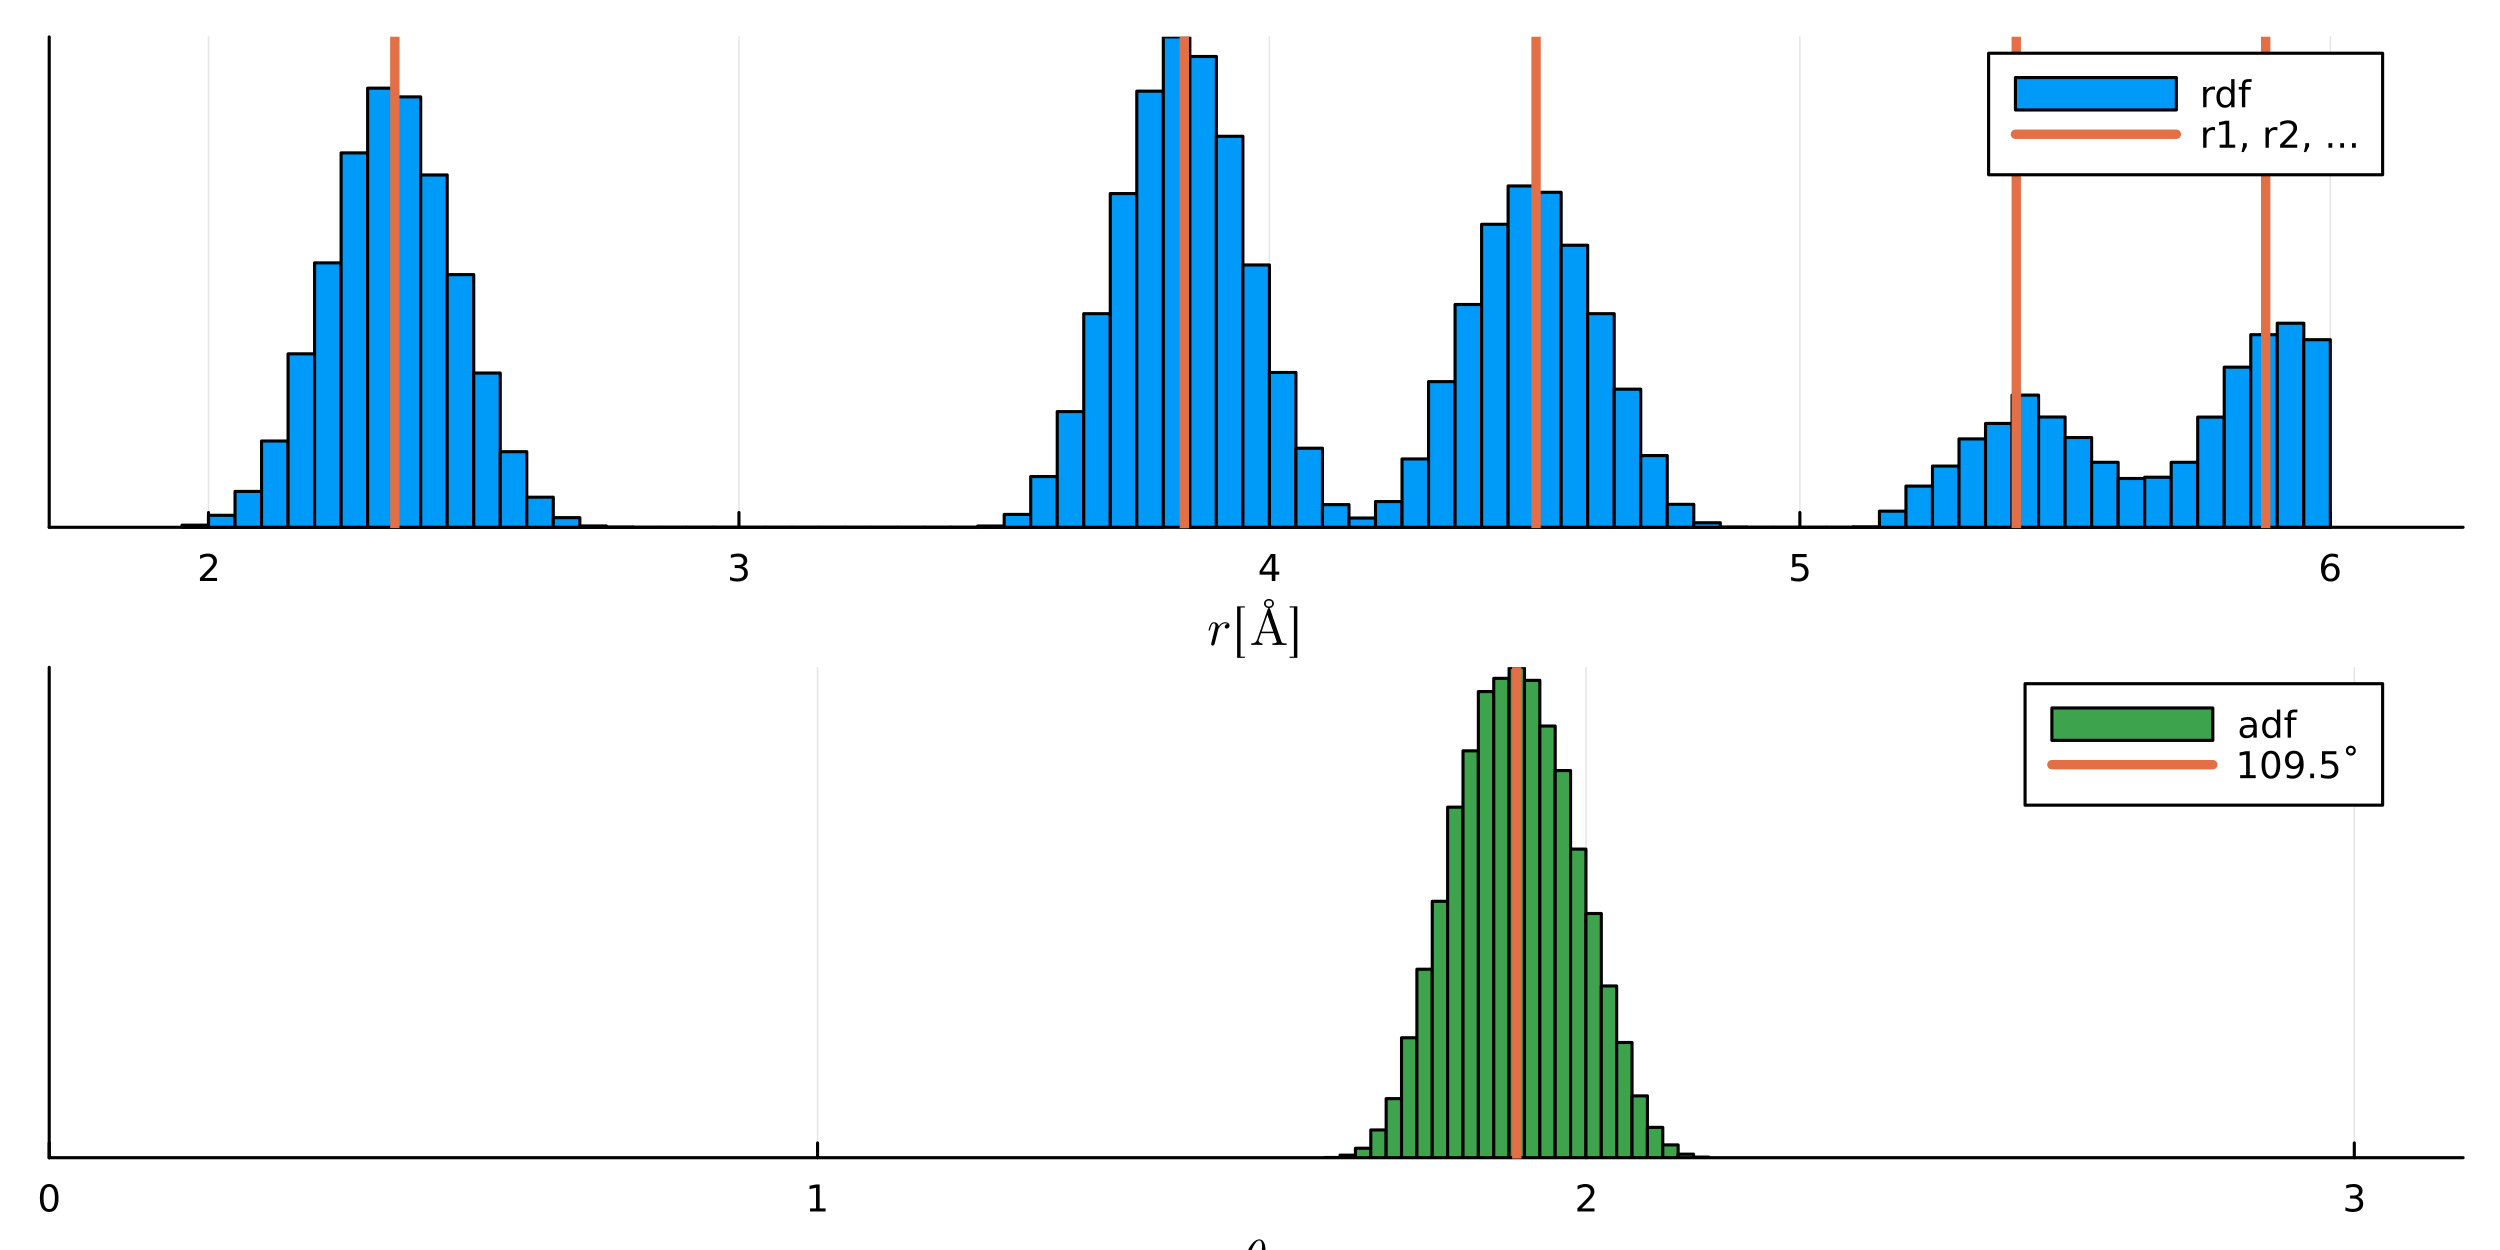 <?xml version="1.0" encoding="utf-8"?>
<svg xmlns="http://www.w3.org/2000/svg" xmlns:xlink="http://www.w3.org/1999/xlink" width="800" height="400" viewBox="0 0 3200 1600">
<rect x="0" y="0" width="3200" height="1600" fill="#333333" stroke="none"/>
<defs>
  <clipPath id="clip650">
    <rect x="0" y="0" width="3200" height="1600"/>
  </clipPath>
</defs>
<path clip-path="url(#clip650)" d="M0 1600 L3200 1600 L3200 0 L0 0  Z" fill="#ffffff" fill-rule="evenodd" fill-opacity="1"/>
<defs>
  <clipPath id="clip651">
    <rect x="640" y="0" width="2241" height="1600"/>
  </clipPath>
</defs>
<path clip-path="url(#clip650)" d="M62.992 674.916 L3152.76 674.916 L3152.76 47.244 L62.992 47.244  Z" fill="#ffffff" fill-rule="evenodd" fill-opacity="1"/>
<defs>
  <clipPath id="clip652">
    <rect x="62" y="47" width="3091" height="629"/>
  </clipPath>
</defs>
<polyline clip-path="url(#clip652)" style="stroke:#000000; stroke-linecap:round; stroke-linejoin:round; stroke-width:2; stroke-opacity:0.1; fill:none" points="266.884,674.916 266.884,47.244 "/>
<polyline clip-path="url(#clip652)" style="stroke:#000000; stroke-linecap:round; stroke-linejoin:round; stroke-width:2; stroke-opacity:0.1; fill:none" points="945.866,674.916 945.866,47.244 "/>
<polyline clip-path="url(#clip652)" style="stroke:#000000; stroke-linecap:round; stroke-linejoin:round; stroke-width:2; stroke-opacity:0.1; fill:none" points="1624.85,674.916 1624.85,47.244 "/>
<polyline clip-path="url(#clip652)" style="stroke:#000000; stroke-linecap:round; stroke-linejoin:round; stroke-width:2; stroke-opacity:0.1; fill:none" points="2303.83,674.916 2303.83,47.244 "/>
<polyline clip-path="url(#clip652)" style="stroke:#000000; stroke-linecap:round; stroke-linejoin:round; stroke-width:2; stroke-opacity:0.1; fill:none" points="2982.81,674.916 2982.81,47.244 "/>
<polyline clip-path="url(#clip650)" style="stroke:#000000; stroke-linecap:round; stroke-linejoin:round; stroke-width:4; stroke-opacity:1; fill:none" points="62.992,674.916 3152.76,674.916 "/>
<polyline clip-path="url(#clip650)" style="stroke:#000000; stroke-linecap:round; stroke-linejoin:round; stroke-width:4; stroke-opacity:1; fill:none" points="266.884,674.916 266.884,656.018 "/>
<polyline clip-path="url(#clip650)" style="stroke:#000000; stroke-linecap:round; stroke-linejoin:round; stroke-width:4; stroke-opacity:1; fill:none" points="945.866,674.916 945.866,656.018 "/>
<polyline clip-path="url(#clip650)" style="stroke:#000000; stroke-linecap:round; stroke-linejoin:round; stroke-width:4; stroke-opacity:1; fill:none" points="1624.85,674.916 1624.85,656.018 "/>
<polyline clip-path="url(#clip650)" style="stroke:#000000; stroke-linecap:round; stroke-linejoin:round; stroke-width:4; stroke-opacity:1; fill:none" points="2303.83,674.916 2303.83,656.018 "/>
<polyline clip-path="url(#clip650)" style="stroke:#000000; stroke-linecap:round; stroke-linejoin:round; stroke-width:4; stroke-opacity:1; fill:none" points="2982.81,674.916 2982.81,656.018 "/>
<path clip-path="url(#clip650)" d="M261.537 739.781 L277.856 739.781 L277.856 743.716 L255.912 743.716 L255.912 739.781 Q258.574 737.026 263.157 732.397 Q267.763 727.744 268.944 726.401 Q271.189 723.878 272.069 722.142 Q272.972 720.383 272.972 718.693 Q272.972 715.938 271.027 714.202 Q269.106 712.466 266.004 712.466 Q263.805 712.466 261.351 713.23 Q258.921 713.994 256.143 715.545 L256.143 710.823 Q258.967 709.688 261.421 709.11 Q263.875 708.531 265.912 708.531 Q271.282 708.531 274.476 711.216 Q277.671 713.901 277.671 718.392 Q277.671 720.522 276.861 722.443 Q276.074 724.341 273.967 726.934 Q273.388 727.605 270.287 730.823 Q267.185 734.017 261.537 739.781 Z" fill="#000000" fill-rule="nonzero" fill-opacity="1" /><path clip-path="url(#clip650)" d="M950.114 725.082 Q953.47 725.8 955.345 728.068 Q957.243 730.337 957.243 733.67 Q957.243 738.786 953.725 741.586 Q950.206 744.387 943.725 744.387 Q941.549 744.387 939.234 743.948 Q936.943 743.531 934.489 742.674 L934.489 738.161 Q936.433 739.295 938.748 739.874 Q941.063 740.452 943.586 740.452 Q947.984 740.452 950.276 738.716 Q952.591 736.98 952.591 733.67 Q952.591 730.614 950.438 728.901 Q948.308 727.165 944.489 727.165 L940.461 727.165 L940.461 723.323 L944.674 723.323 Q948.123 723.323 949.952 721.957 Q951.78 720.568 951.78 717.975 Q951.78 715.313 949.882 713.901 Q948.007 712.466 944.489 712.466 Q942.568 712.466 940.369 712.883 Q938.169 713.3 935.531 714.179 L935.531 710.013 Q938.193 709.272 940.507 708.901 Q942.845 708.531 944.906 708.531 Q950.23 708.531 953.331 710.962 Q956.433 713.369 956.433 717.489 Q956.433 720.36 954.79 722.35 Q953.146 724.318 950.114 725.082 Z" fill="#000000" fill-rule="nonzero" fill-opacity="1" /><path clip-path="url(#clip650)" d="M1627.86 713.23 L1616.05 731.679 L1627.86 731.679 L1627.86 713.23 M1626.63 709.156 L1632.51 709.156 L1632.51 731.679 L1637.44 731.679 L1637.44 735.568 L1632.51 735.568 L1632.51 743.716 L1627.86 743.716 L1627.86 735.568 L1612.26 735.568 L1612.26 731.054 L1626.63 709.156 Z" fill="#000000" fill-rule="nonzero" fill-opacity="1" /><path clip-path="url(#clip650)" d="M2294.11 709.156 L2312.47 709.156 L2312.47 713.091 L2298.39 713.091 L2298.39 721.563 Q2299.41 721.216 2300.43 721.054 Q2301.45 720.869 2302.47 720.869 Q2308.25 720.869 2311.63 724.04 Q2315.01 727.212 2315.01 732.628 Q2315.01 738.207 2311.54 741.309 Q2308.07 744.387 2301.75 744.387 Q2299.57 744.387 2297.3 744.017 Q2295.06 743.647 2292.65 742.906 L2292.65 738.207 Q2294.73 739.341 2296.96 739.897 Q2299.18 740.452 2301.66 740.452 Q2305.66 740.452 2308 738.346 Q2310.34 736.239 2310.34 732.628 Q2310.34 729.017 2308 726.911 Q2305.66 724.804 2301.66 724.804 Q2299.78 724.804 2297.91 725.221 Q2296.05 725.637 2294.11 726.517 L2294.11 709.156 Z" fill="#000000" fill-rule="nonzero" fill-opacity="1" /><path clip-path="url(#clip650)" d="M2983.22 724.573 Q2980.07 724.573 2978.22 726.725 Q2976.39 728.878 2976.39 732.628 Q2976.39 736.355 2978.22 738.531 Q2980.07 740.684 2983.22 740.684 Q2986.37 740.684 2988.2 738.531 Q2990.05 736.355 2990.05 732.628 Q2990.05 728.878 2988.2 726.725 Q2986.37 724.573 2983.22 724.573 M2992.5 709.92 L2992.5 714.179 Q2990.74 713.346 2988.94 712.906 Q2987.15 712.466 2985.39 712.466 Q2980.76 712.466 2978.31 715.591 Q2975.88 718.716 2975.53 725.036 Q2976.9 723.022 2978.96 721.957 Q2981.02 720.869 2983.5 720.869 Q2988.7 720.869 2991.71 724.04 Q2994.75 727.188 2994.75 732.628 Q2994.75 737.952 2991.6 741.17 Q2988.45 744.387 2983.22 744.387 Q2977.22 744.387 2974.05 739.804 Q2970.88 735.198 2970.88 726.471 Q2970.88 718.276 2974.77 713.415 Q2978.66 708.531 2985.21 708.531 Q2986.97 708.531 2988.75 708.878 Q2990.56 709.226 2992.5 709.92 Z" fill="#000000" fill-rule="nonzero" fill-opacity="1" /><path clip-path="url(#clip650)" d="M1573.81 800.704 Q1573.81 802.41 1572.69 803.505 Q1571.59 804.6 1570.17 804.6 Q1568.95 804.6 1568.31 803.892 Q1567.66 803.183 1567.66 802.282 Q1567.66 800.993 1568.66 799.931 Q1569.66 798.868 1571.11 798.642 Q1570.05 797.869 1568.34 797.869 Q1565.54 797.869 1563.06 800.027 Q1561.96 801.026 1560.77 802.861 Q1559.58 804.665 1559.35 805.438 L1557.26 814.037 Q1557.07 815.003 1555.88 819.641 Q1554.72 824.246 1554.62 824.439 Q1554.3 825.341 1553.59 825.824 Q1552.88 826.307 1552.17 826.307 Q1551.37 826.307 1550.82 825.824 Q1550.27 825.341 1550.27 824.504 Q1550.27 824.375 1550.37 823.892 Q1550.46 823.409 1550.63 822.732 Q1550.79 822.056 1550.85 821.67 L1554.68 806.436 Q1555.39 803.667 1555.55 802.797 Q1555.75 801.895 1555.75 800.897 Q1555.75 799.158 1555.2 798.514 Q1554.65 797.869 1553.69 797.869 Q1552.01 797.869 1550.92 799.866 Q1549.82 801.863 1548.89 805.728 Q1548.6 806.79 1548.4 807.016 Q1548.24 807.241 1547.76 807.241 Q1546.95 807.209 1546.95 806.565 Q1546.95 806.404 1547.21 805.373 Q1547.47 804.311 1547.95 802.765 Q1548.47 801.187 1549.02 800.188 Q1549.34 799.512 1549.63 799.061 Q1549.92 798.61 1550.5 797.902 Q1551.08 797.193 1551.95 796.807 Q1552.82 796.42 1553.88 796.42 Q1556.2 796.42 1557.84 797.837 Q1559.51 799.254 1559.9 801.477 Q1560.71 800.317 1561.7 799.319 Q1562.7 798.288 1564.54 797.354 Q1566.37 796.42 1568.34 796.42 Q1570.79 796.42 1572.3 797.676 Q1573.81 798.9 1573.81 800.704 Z" fill="#000000" fill-rule="nonzero" fill-opacity="1" /><path clip-path="url(#clip650)" d="M1583.52 842.056 L1583.52 776.098 L1593.47 776.098 L1593.47 777.612 L1587.93 777.612 L1587.93 840.542 L1593.47 840.542 L1593.47 842.056 L1583.52 842.056 Z" fill="#000000" fill-rule="nonzero" fill-opacity="1" /><path clip-path="url(#clip650)" d="M1646.82 825.567 L1638.18 825.373 Q1631.07 825.373 1628.68 825.567 L1628.68 823.538 Q1634.16 823.538 1634.16 821.541 Q1634.16 821.38 1633.97 820.607 L1630.49 810.526 L1614.19 810.526 L1611.13 819.158 Q1611 819.415 1611 820.156 Q1611 821.541 1612.32 822.539 Q1613.64 823.538 1615.96 823.538 L1615.96 825.567 L1608.36 825.373 L1601.66 825.567 L1601.66 823.538 Q1604.53 823.473 1606.37 822.475 Q1608.2 821.476 1609.04 819.093 L1622.69 779.673 Q1622.95 778.9 1623.24 778.643 Q1623.53 778.353 1624.27 778.353 Q1624.79 778.353 1625.08 778.546 Q1625.37 778.707 1625.46 778.932 Q1625.59 779.126 1625.79 779.673 L1640.02 820.897 Q1640.57 822.539 1641.63 823.054 Q1642.69 823.538 1645.66 823.538 L1646.82 823.538 L1646.82 825.567 M1629.75 808.497 L1622.31 787.048 L1614.9 808.497 L1629.75 808.497 M1628.43 772.523 Q1628.43 768.723 1624.27 768.723 Q1620.12 768.723 1620.12 772.523 Q1620.12 776.356 1624.27 776.356 Q1628.43 776.356 1628.43 772.523 M1630.62 772.459 Q1630.62 774.907 1628.78 776.646 Q1626.95 778.353 1624.21 778.353 Q1621.66 778.353 1619.8 776.646 Q1617.93 774.939 1617.93 772.459 Q1617.93 770.205 1619.73 768.466 Q1621.57 766.726 1624.34 766.726 Q1626.98 766.726 1628.78 768.433 Q1630.62 770.14 1630.62 772.459 Z" fill="#000000" fill-rule="nonzero" fill-opacity="1" /><path clip-path="url(#clip650)" d="M1650.65 840.542 L1656.19 840.542 L1656.19 777.612 L1650.65 777.612 L1650.65 776.098 L1660.6 776.098 L1660.6 842.056 L1650.65 842.056 L1650.65 840.542 Z" fill="#000000" fill-rule="nonzero" fill-opacity="1" /><polyline clip-path="url(#clip650)" style="stroke:#000000; stroke-linecap:round; stroke-linejoin:round; stroke-width:4; stroke-opacity:1; fill:none" points="62.992,674.916 62.992,47.244 "/>
<path clip-path="url(#clip650)" d="M-69.544 399.943 Q-68.844 397.874 -66.552 395.932 Q-64.26 393.959 -60.25 391.986 L-47.264 385.461 L-47.264 392.368 L-59.454 398.447 Q-64.228 400.802 -65.788 403.03 Q-67.348 405.226 -67.348 409.046 L-67.348 416.048 L-47.264 416.048 L-47.264 422.477 L-94.784 422.477 L-94.784 407.964 Q-94.784 399.815 -91.378 395.805 Q-87.973 391.795 -81.098 391.795 Q-76.61 391.795 -73.65 393.895 Q-70.69 395.964 -69.544 399.943 M-89.5 416.048 L-72.631 416.048 L-72.631 407.964 Q-72.631 403.317 -74.764 400.961 Q-76.928 398.574 -81.098 398.574 Q-85.267 398.574 -87.368 400.961 Q-89.5 403.317 -89.5 407.964 L-89.5 416.048 Z" fill="#000000" fill-rule="nonzero" fill-opacity="1" /><path clip-path="url(#clip650)" d="M-89.5 370.756 L-52.547 370.756 L-52.547 362.99 Q-52.547 353.155 -57.003 348.603 Q-61.459 344.02 -71.072 344.02 Q-80.62 344.02 -85.044 348.603 Q-89.5 353.155 -89.5 362.99 L-89.5 370.756 M-94.784 377.185 L-94.784 363.976 Q-94.784 350.163 -89.023 343.702 Q-83.294 337.241 -71.072 337.241 Q-58.786 337.241 -53.025 343.734 Q-47.264 350.227 -47.264 363.976 L-47.264 377.185 L-94.784 377.185 Z" fill="#000000" fill-rule="nonzero" fill-opacity="1" /><path clip-path="url(#clip650)" d="M-94.784 326.992 L-94.784 299.683 L-89.373 299.683 L-89.373 320.562 L-75.368 320.562 L-75.368 301.72 L-69.958 301.72 L-69.958 320.562 L-47.264 320.562 L-47.264 326.992 L-94.784 326.992 Z" fill="#000000" fill-rule="nonzero" fill-opacity="1" /><path clip-path="url(#clip652)" d="M232.935 672.202 L232.935 674.916 L266.884 674.916 L266.884 672.202 L232.935 672.202 L232.935 672.202  Z" fill="#009af9" fill-rule="evenodd" fill-opacity="1"/>
<polyline clip-path="url(#clip652)" style="stroke:#000000; stroke-linecap:round; stroke-linejoin:round; stroke-width:4; stroke-opacity:1; fill:none" points="232.935,672.202 232.935,674.916 266.884,674.916 266.884,672.202 232.935,672.202 "/>
<path clip-path="url(#clip652)" d="M266.884 659.616 L266.884 674.916 L300.833 674.916 L300.833 659.616 L266.884 659.616 L266.884 659.616  Z" fill="#009af9" fill-rule="evenodd" fill-opacity="1"/>
<polyline clip-path="url(#clip652)" style="stroke:#000000; stroke-linecap:round; stroke-linejoin:round; stroke-width:4; stroke-opacity:1; fill:none" points="266.884,659.616 266.884,674.916 300.833,674.916 300.833,659.616 266.884,659.616 "/>
<path clip-path="url(#clip652)" d="M300.833 629.016 L300.833 674.916 L334.782 674.916 L334.782 629.016 L300.833 629.016 L300.833 629.016  Z" fill="#009af9" fill-rule="evenodd" fill-opacity="1"/>
<polyline clip-path="url(#clip652)" style="stroke:#000000; stroke-linecap:round; stroke-linejoin:round; stroke-width:4; stroke-opacity:1; fill:none" points="300.833,629.016 300.833,674.916 334.782,674.916 334.782,629.016 300.833,629.016 "/>
<path clip-path="url(#clip652)" d="M334.782 564.484 L334.782 674.916 L368.731 674.916 L368.731 564.484 L334.782 564.484 L334.782 564.484  Z" fill="#009af9" fill-rule="evenodd" fill-opacity="1"/>
<polyline clip-path="url(#clip652)" style="stroke:#000000; stroke-linecap:round; stroke-linejoin:round; stroke-width:4; stroke-opacity:1; fill:none" points="334.782,564.484 334.782,674.916 368.731,674.916 368.731,564.484 334.782,564.484 "/>
<path clip-path="url(#clip652)" d="M368.731 452.942 L368.731 674.916 L402.68 674.916 L402.68 452.942 L368.731 452.942 L368.731 452.942  Z" fill="#009af9" fill-rule="evenodd" fill-opacity="1"/>
<polyline clip-path="url(#clip652)" style="stroke:#000000; stroke-linecap:round; stroke-linejoin:round; stroke-width:4; stroke-opacity:1; fill:none" points="368.731,452.942 368.731,674.916 402.68,674.916 402.68,452.942 368.731,452.942 "/>
<path clip-path="url(#clip652)" d="M402.68 336.464 L402.68 674.916 L436.629 674.916 L436.629 336.464 L402.68 336.464 L402.68 336.464  Z" fill="#009af9" fill-rule="evenodd" fill-opacity="1"/>
<polyline clip-path="url(#clip652)" style="stroke:#000000; stroke-linecap:round; stroke-linejoin:round; stroke-width:4; stroke-opacity:1; fill:none" points="402.68,336.464 402.68,674.916 436.629,674.916 436.629,336.464 402.68,336.464 "/>
<path clip-path="url(#clip652)" d="M436.629 195.679 L436.629 674.916 L470.578 674.916 L470.578 195.679 L436.629 195.679 L436.629 195.679  Z" fill="#009af9" fill-rule="evenodd" fill-opacity="1"/>
<polyline clip-path="url(#clip652)" style="stroke:#000000; stroke-linecap:round; stroke-linejoin:round; stroke-width:4; stroke-opacity:1; fill:none" points="436.629,195.679 436.629,674.916 470.578,674.916 470.578,195.679 436.629,195.679 "/>
<path clip-path="url(#clip652)" d="M470.578 112.886 L470.578 674.916 L504.528 674.916 L504.528 112.886 L470.578 112.886 L470.578 112.886  Z" fill="#009af9" fill-rule="evenodd" fill-opacity="1"/>
<polyline clip-path="url(#clip652)" style="stroke:#000000; stroke-linecap:round; stroke-linejoin:round; stroke-width:4; stroke-opacity:1; fill:none" points="470.578,112.886 470.578,674.916 504.528,674.916 504.528,112.886 470.578,112.886 "/>
<path clip-path="url(#clip652)" d="M504.528 123.991 L504.528 674.916 L538.477 674.916 L538.477 123.991 L504.528 123.991 L504.528 123.991  Z" fill="#009af9" fill-rule="evenodd" fill-opacity="1"/>
<polyline clip-path="url(#clip652)" style="stroke:#000000; stroke-linecap:round; stroke-linejoin:round; stroke-width:4; stroke-opacity:1; fill:none" points="504.528,123.991 504.528,674.916 538.477,674.916 538.477,123.991 504.528,123.991 "/>
<path clip-path="url(#clip652)" d="M538.477 223.935 L538.477 674.916 L572.426 674.916 L572.426 223.935 L538.477 223.935 L538.477 223.935  Z" fill="#009af9" fill-rule="evenodd" fill-opacity="1"/>
<polyline clip-path="url(#clip652)" style="stroke:#000000; stroke-linecap:round; stroke-linejoin:round; stroke-width:4; stroke-opacity:1; fill:none" points="538.477,223.935 538.477,674.916 572.426,674.916 572.426,223.935 538.477,223.935 "/>
<path clip-path="url(#clip652)" d="M572.426 351.518 L572.426 674.916 L606.375 674.916 L606.375 351.518 L572.426 351.518 L572.426 351.518  Z" fill="#009af9" fill-rule="evenodd" fill-opacity="1"/>
<polyline clip-path="url(#clip652)" style="stroke:#000000; stroke-linecap:round; stroke-linejoin:round; stroke-width:4; stroke-opacity:1; fill:none" points="572.426,351.518 572.426,674.916 606.375,674.916 606.375,351.518 572.426,351.518 "/>
<path clip-path="url(#clip652)" d="M606.375 477.496 L606.375 674.916 L640.324 674.916 L640.324 477.496 L606.375 477.496 L606.375 477.496  Z" fill="#009af9" fill-rule="evenodd" fill-opacity="1"/>
<polyline clip-path="url(#clip652)" style="stroke:#000000; stroke-linecap:round; stroke-linejoin:round; stroke-width:4; stroke-opacity:1; fill:none" points="606.375,477.496 606.375,674.916 640.324,674.916 640.324,477.496 606.375,477.496 "/>
<path clip-path="url(#clip652)" d="M640.324 578.18 L640.324 674.916 L674.273 674.916 L674.273 578.18 L640.324 578.18 L640.324 578.18  Z" fill="#009af9" fill-rule="evenodd" fill-opacity="1"/>
<polyline clip-path="url(#clip652)" style="stroke:#000000; stroke-linecap:round; stroke-linejoin:round; stroke-width:4; stroke-opacity:1; fill:none" points="640.324,578.18 640.324,674.916 674.273,674.916 674.273,578.18 640.324,578.18 "/>
<path clip-path="url(#clip652)" d="M674.273 636.419 L674.273 674.916 L708.222 674.916 L708.222 636.419 L674.273 636.419 L674.273 636.419  Z" fill="#009af9" fill-rule="evenodd" fill-opacity="1"/>
<polyline clip-path="url(#clip652)" style="stroke:#000000; stroke-linecap:round; stroke-linejoin:round; stroke-width:4; stroke-opacity:1; fill:none" points="674.273,636.419 674.273,674.916 708.222,674.916 708.222,636.419 674.273,636.419 "/>
<path clip-path="url(#clip652)" d="M708.222 662.577 L708.222 674.916 L742.171 674.916 L742.171 662.577 L708.222 662.577 L708.222 662.577  Z" fill="#009af9" fill-rule="evenodd" fill-opacity="1"/>
<polyline clip-path="url(#clip652)" style="stroke:#000000; stroke-linecap:round; stroke-linejoin:round; stroke-width:4; stroke-opacity:1; fill:none" points="708.222,662.577 708.222,674.916 742.171,674.916 742.171,662.577 708.222,662.577 "/>
<path clip-path="url(#clip652)" d="M742.171 673.189 L742.171 674.916 L776.121 674.916 L776.121 673.189 L742.171 673.189 L742.171 673.189  Z" fill="#009af9" fill-rule="evenodd" fill-opacity="1"/>
<polyline clip-path="url(#clip652)" style="stroke:#000000; stroke-linecap:round; stroke-linejoin:round; stroke-width:4; stroke-opacity:1; fill:none" points="742.171,673.189 742.171,674.916 776.121,674.916 776.121,673.189 742.171,673.189 "/>
<path clip-path="url(#clip652)" d="M776.121 674.669 L776.121 674.916 L810.07 674.916 L810.07 674.669 L776.121 674.669 L776.121 674.669  Z" fill="#009af9" fill-rule="evenodd" fill-opacity="1"/>
<polyline clip-path="url(#clip652)" style="stroke:#000000; stroke-linecap:round; stroke-linejoin:round; stroke-width:4; stroke-opacity:1; fill:none" points="776.121,674.669 776.121,674.916 810.07,674.916 810.07,674.669 776.121,674.669 "/>
<path clip-path="url(#clip652)" d="M810.07 674.916 L810.07 674.916 L844.019 674.916 L844.019 674.916 L810.07 674.916 L810.07 674.916  Z" fill="#009af9" fill-rule="evenodd" fill-opacity="1"/>
<polyline clip-path="url(#clip652)" style="stroke:#000000; stroke-linecap:round; stroke-linejoin:round; stroke-width:4; stroke-opacity:1; fill:none" points="810.07,674.916 810.07,674.916 844.019,674.916 810.07,674.916 "/>
<path clip-path="url(#clip652)" d="M844.019 674.916 L844.019 674.916 L877.968 674.916 L877.968 674.916 L844.019 674.916 L844.019 674.916  Z" fill="#009af9" fill-rule="evenodd" fill-opacity="1"/>
<polyline clip-path="url(#clip652)" style="stroke:#000000; stroke-linecap:round; stroke-linejoin:round; stroke-width:4; stroke-opacity:1; fill:none" points="844.019,674.916 844.019,674.916 877.968,674.916 844.019,674.916 "/>
<path clip-path="url(#clip652)" d="M877.968 674.916 L877.968 674.916 L911.917 674.916 L911.917 674.916 L877.968 674.916 L877.968 674.916  Z" fill="#009af9" fill-rule="evenodd" fill-opacity="1"/>
<polyline clip-path="url(#clip652)" style="stroke:#000000; stroke-linecap:round; stroke-linejoin:round; stroke-width:4; stroke-opacity:1; fill:none" points="877.968,674.916 877.968,674.916 911.917,674.916 877.968,674.916 "/>
<path clip-path="url(#clip652)" d="M911.917 674.916 L911.917 674.916 L945.866 674.916 L945.866 674.916 L911.917 674.916 L911.917 674.916  Z" fill="#009af9" fill-rule="evenodd" fill-opacity="1"/>
<polyline clip-path="url(#clip652)" style="stroke:#000000; stroke-linecap:round; stroke-linejoin:round; stroke-width:4; stroke-opacity:1; fill:none" points="911.917,674.916 911.917,674.916 945.866,674.916 911.917,674.916 "/>
<path clip-path="url(#clip652)" d="M945.866 674.916 L945.866 674.916 L979.815 674.916 L979.815 674.916 L945.866 674.916 L945.866 674.916  Z" fill="#009af9" fill-rule="evenodd" fill-opacity="1"/>
<polyline clip-path="url(#clip652)" style="stroke:#000000; stroke-linecap:round; stroke-linejoin:round; stroke-width:4; stroke-opacity:1; fill:none" points="945.866,674.916 945.866,674.916 979.815,674.916 945.866,674.916 "/>
<path clip-path="url(#clip652)" d="M979.815 674.916 L979.815 674.916 L1013.76 674.916 L1013.76 674.916 L979.815 674.916 L979.815 674.916  Z" fill="#009af9" fill-rule="evenodd" fill-opacity="1"/>
<polyline clip-path="url(#clip652)" style="stroke:#000000; stroke-linecap:round; stroke-linejoin:round; stroke-width:4; stroke-opacity:1; fill:none" points="979.815,674.916 979.815,674.916 1013.76,674.916 979.815,674.916 "/>
<path clip-path="url(#clip652)" d="M1013.76 674.916 L1013.76 674.916 L1047.71 674.916 L1047.71 674.916 L1013.76 674.916 L1013.76 674.916  Z" fill="#009af9" fill-rule="evenodd" fill-opacity="1"/>
<polyline clip-path="url(#clip652)" style="stroke:#000000; stroke-linecap:round; stroke-linejoin:round; stroke-width:4; stroke-opacity:1; fill:none" points="1013.76,674.916 1013.76,674.916 1047.71,674.916 1013.76,674.916 "/>
<path clip-path="url(#clip652)" d="M1047.71 674.916 L1047.71 674.916 L1081.66 674.916 L1081.66 674.916 L1047.71 674.916 L1047.71 674.916  Z" fill="#009af9" fill-rule="evenodd" fill-opacity="1"/>
<polyline clip-path="url(#clip652)" style="stroke:#000000; stroke-linecap:round; stroke-linejoin:round; stroke-width:4; stroke-opacity:1; fill:none" points="1047.71,674.916 1047.71,674.916 1081.66,674.916 1047.71,674.916 "/>
<path clip-path="url(#clip652)" d="M1081.66 674.916 L1081.66 674.916 L1115.61 674.916 L1115.61 674.916 L1081.66 674.916 L1081.66 674.916  Z" fill="#009af9" fill-rule="evenodd" fill-opacity="1"/>
<polyline clip-path="url(#clip652)" style="stroke:#000000; stroke-linecap:round; stroke-linejoin:round; stroke-width:4; stroke-opacity:1; fill:none" points="1081.66,674.916 1081.66,674.916 1115.61,674.916 1081.66,674.916 "/>
<path clip-path="url(#clip652)" d="M1115.61 674.916 L1115.61 674.916 L1149.56 674.916 L1149.56 674.916 L1115.61 674.916 L1115.61 674.916  Z" fill="#009af9" fill-rule="evenodd" fill-opacity="1"/>
<polyline clip-path="url(#clip652)" style="stroke:#000000; stroke-linecap:round; stroke-linejoin:round; stroke-width:4; stroke-opacity:1; fill:none" points="1115.61,674.916 1115.61,674.916 1149.56,674.916 1115.61,674.916 "/>
<path clip-path="url(#clip652)" d="M1149.56 674.916 L1149.56 674.916 L1183.51 674.916 L1183.51 674.916 L1149.56 674.916 L1149.56 674.916  Z" fill="#009af9" fill-rule="evenodd" fill-opacity="1"/>
<polyline clip-path="url(#clip652)" style="stroke:#000000; stroke-linecap:round; stroke-linejoin:round; stroke-width:4; stroke-opacity:1; fill:none" points="1149.56,674.916 1149.56,674.916 1183.51,674.916 1149.56,674.916 "/>
<path clip-path="url(#clip652)" d="M1183.51 674.916 L1183.51 674.916 L1217.46 674.916 L1217.46 674.916 L1183.51 674.916 L1183.51 674.916  Z" fill="#009af9" fill-rule="evenodd" fill-opacity="1"/>
<polyline clip-path="url(#clip652)" style="stroke:#000000; stroke-linecap:round; stroke-linejoin:round; stroke-width:4; stroke-opacity:1; fill:none" points="1183.51,674.916 1183.51,674.916 1217.46,674.916 1183.51,674.916 "/>
<path clip-path="url(#clip652)" d="M1217.46 674.916 L1217.46 674.916 L1251.41 674.916 L1251.41 674.916 L1217.46 674.916 L1217.46 674.916  Z" fill="#009af9" fill-rule="evenodd" fill-opacity="1"/>
<polyline clip-path="url(#clip652)" style="stroke:#000000; stroke-linecap:round; stroke-linejoin:round; stroke-width:4; stroke-opacity:1; fill:none" points="1217.46,674.916 1217.46,674.916 1251.41,674.916 1217.46,674.916 "/>
<path clip-path="url(#clip652)" d="M1251.41 673.312 L1251.41 674.916 L1285.36 674.916 L1285.36 673.312 L1251.41 673.312 L1251.41 673.312  Z" fill="#009af9" fill-rule="evenodd" fill-opacity="1"/>
<polyline clip-path="url(#clip652)" style="stroke:#000000; stroke-linecap:round; stroke-linejoin:round; stroke-width:4; stroke-opacity:1; fill:none" points="1251.41,673.312 1251.41,674.916 1285.36,674.916 1285.36,673.312 1251.41,673.312 "/>
<path clip-path="url(#clip652)" d="M1285.36 658.506 L1285.36 674.916 L1319.31 674.916 L1319.31 658.506 L1285.36 658.506 L1285.36 658.506  Z" fill="#009af9" fill-rule="evenodd" fill-opacity="1"/>
<polyline clip-path="url(#clip652)" style="stroke:#000000; stroke-linecap:round; stroke-linejoin:round; stroke-width:4; stroke-opacity:1; fill:none" points="1285.36,658.506 1285.36,674.916 1319.31,674.916 1319.31,658.506 1285.36,658.506 "/>
<path clip-path="url(#clip652)" d="M1319.31 610.014 L1319.31 674.916 L1353.26 674.916 L1353.26 610.014 L1319.31 610.014 L1319.31 610.014  Z" fill="#009af9" fill-rule="evenodd" fill-opacity="1"/>
<polyline clip-path="url(#clip652)" style="stroke:#000000; stroke-linecap:round; stroke-linejoin:round; stroke-width:4; stroke-opacity:1; fill:none" points="1319.31,610.014 1319.31,674.916 1353.26,674.916 1353.26,610.014 1319.31,610.014 "/>
<path clip-path="url(#clip652)" d="M1353.26 526.851 L1353.26 674.916 L1387.2 674.916 L1387.2 526.851 L1353.26 526.851 L1353.26 526.851  Z" fill="#009af9" fill-rule="evenodd" fill-opacity="1"/>
<polyline clip-path="url(#clip652)" style="stroke:#000000; stroke-linecap:round; stroke-linejoin:round; stroke-width:4; stroke-opacity:1; fill:none" points="1353.26,526.851 1353.26,674.916 1387.2,674.916 1387.2,526.851 1353.26,526.851 "/>
<path clip-path="url(#clip652)" d="M1387.2 401.489 L1387.2 674.916 L1421.15 674.916 L1421.15 401.489 L1387.2 401.489 L1387.2 401.489  Z" fill="#009af9" fill-rule="evenodd" fill-opacity="1"/>
<polyline clip-path="url(#clip652)" style="stroke:#000000; stroke-linecap:round; stroke-linejoin:round; stroke-width:4; stroke-opacity:1; fill:none" points="1387.2,401.489 1387.2,674.916 1421.15,674.916 1421.15,401.489 1387.2,401.489 "/>
<path clip-path="url(#clip652)" d="M1421.15 247.749 L1421.15 674.916 L1455.1 674.916 L1455.1 247.749 L1421.15 247.749 L1421.15 247.749  Z" fill="#009af9" fill-rule="evenodd" fill-opacity="1"/>
<polyline clip-path="url(#clip652)" style="stroke:#000000; stroke-linecap:round; stroke-linejoin:round; stroke-width:4; stroke-opacity:1; fill:none" points="1421.15,247.749 1421.15,674.916 1455.1,674.916 1455.1,247.749 1421.15,247.749 "/>
<path clip-path="url(#clip652)" d="M1455.1 116.711 L1455.1 674.916 L1489.05 674.916 L1489.05 116.711 L1455.1 116.711 L1455.1 116.711  Z" fill="#009af9" fill-rule="evenodd" fill-opacity="1"/>
<polyline clip-path="url(#clip652)" style="stroke:#000000; stroke-linecap:round; stroke-linejoin:round; stroke-width:4; stroke-opacity:1; fill:none" points="1455.1,116.711 1455.1,674.916 1489.05,674.916 1489.05,116.711 1455.1,116.711 "/>
<path clip-path="url(#clip652)" d="M1489.05 47.244 L1489.05 674.916 L1523 674.916 L1523 47.244 L1489.05 47.244 L1489.05 47.244  Z" fill="#009af9" fill-rule="evenodd" fill-opacity="1"/>
<polyline clip-path="url(#clip652)" style="stroke:#000000; stroke-linecap:round; stroke-linejoin:round; stroke-width:4; stroke-opacity:1; fill:none" points="1489.05,47.244 1489.05,674.916 1523,674.916 1523,47.244 1489.05,47.244 "/>
<path clip-path="url(#clip652)" d="M1523 72.292 L1523 674.916 L1556.95 674.916 L1556.95 72.292 L1523 72.292 L1523 72.292  Z" fill="#009af9" fill-rule="evenodd" fill-opacity="1"/>
<polyline clip-path="url(#clip652)" style="stroke:#000000; stroke-linecap:round; stroke-linejoin:round; stroke-width:4; stroke-opacity:1; fill:none" points="1523,72.292 1523,674.916 1556.95,674.916 1556.95,72.292 1523,72.292 "/>
<path clip-path="url(#clip652)" d="M1556.95 174.457 L1556.95 674.916 L1590.9 674.916 L1590.9 174.457 L1556.95 174.457 L1556.95 174.457  Z" fill="#009af9" fill-rule="evenodd" fill-opacity="1"/>
<polyline clip-path="url(#clip652)" style="stroke:#000000; stroke-linecap:round; stroke-linejoin:round; stroke-width:4; stroke-opacity:1; fill:none" points="1556.95,174.457 1556.95,674.916 1590.9,674.916 1590.9,174.457 1556.95,174.457 "/>
<path clip-path="url(#clip652)" d="M1590.9 339.179 L1590.9 674.916 L1624.85 674.916 L1624.85 339.179 L1590.9 339.179 L1590.9 339.179  Z" fill="#009af9" fill-rule="evenodd" fill-opacity="1"/>
<polyline clip-path="url(#clip652)" style="stroke:#000000; stroke-linecap:round; stroke-linejoin:round; stroke-width:4; stroke-opacity:1; fill:none" points="1590.9,339.179 1590.9,674.916 1624.85,674.916 1624.85,339.179 1590.9,339.179 "/>
<path clip-path="url(#clip652)" d="M1624.85 476.756 L1624.85 674.916 L1658.8 674.916 L1658.8 476.756 L1624.85 476.756 L1624.85 476.756  Z" fill="#009af9" fill-rule="evenodd" fill-opacity="1"/>
<polyline clip-path="url(#clip652)" style="stroke:#000000; stroke-linecap:round; stroke-linejoin:round; stroke-width:4; stroke-opacity:1; fill:none" points="1624.85,476.756 1624.85,674.916 1658.8,674.916 1658.8,476.756 1624.85,476.756 "/>
<path clip-path="url(#clip652)" d="M1658.8 573.738 L1658.8 674.916 L1692.75 674.916 L1692.75 573.738 L1658.8 573.738 L1658.8 573.738  Z" fill="#009af9" fill-rule="evenodd" fill-opacity="1"/>
<polyline clip-path="url(#clip652)" style="stroke:#000000; stroke-linecap:round; stroke-linejoin:round; stroke-width:4; stroke-opacity:1; fill:none" points="1658.8,573.738 1658.8,674.916 1692.75,674.916 1692.75,573.738 1658.8,573.738 "/>
<path clip-path="url(#clip652)" d="M1692.75 645.92 L1692.75 674.916 L1726.7 674.916 L1726.7 645.92 L1692.75 645.92 L1692.75 645.92  Z" fill="#009af9" fill-rule="evenodd" fill-opacity="1"/>
<polyline clip-path="url(#clip652)" style="stroke:#000000; stroke-linecap:round; stroke-linejoin:round; stroke-width:4; stroke-opacity:1; fill:none" points="1692.75,645.92 1692.75,674.916 1726.7,674.916 1726.7,645.92 1692.75,645.92 "/>
<path clip-path="url(#clip652)" d="M1726.7 663.071 L1726.7 674.916 L1760.65 674.916 L1760.65 663.071 L1726.7 663.071 L1726.7 663.071  Z" fill="#009af9" fill-rule="evenodd" fill-opacity="1"/>
<polyline clip-path="url(#clip652)" style="stroke:#000000; stroke-linecap:round; stroke-linejoin:round; stroke-width:4; stroke-opacity:1; fill:none" points="1726.7,663.071 1726.7,674.916 1760.65,674.916 1760.65,663.071 1726.7,663.071 "/>
<path clip-path="url(#clip652)" d="M1760.65 641.972 L1760.65 674.916 L1794.59 674.916 L1794.59 641.972 L1760.65 641.972 L1760.65 641.972  Z" fill="#009af9" fill-rule="evenodd" fill-opacity="1"/>
<polyline clip-path="url(#clip652)" style="stroke:#000000; stroke-linecap:round; stroke-linejoin:round; stroke-width:4; stroke-opacity:1; fill:none" points="1760.65,641.972 1760.65,674.916 1794.59,674.916 1794.59,641.972 1760.65,641.972 "/>
<path clip-path="url(#clip652)" d="M1794.59 587.434 L1794.59 674.916 L1828.54 674.916 L1828.54 587.434 L1794.59 587.434 L1794.59 587.434  Z" fill="#009af9" fill-rule="evenodd" fill-opacity="1"/>
<polyline clip-path="url(#clip652)" style="stroke:#000000; stroke-linecap:round; stroke-linejoin:round; stroke-width:4; stroke-opacity:1; fill:none" points="1794.59,587.434 1794.59,674.916 1828.54,674.916 1828.54,587.434 1794.59,587.434 "/>
<path clip-path="url(#clip652)" d="M1828.54 488.478 L1828.54 674.916 L1862.49 674.916 L1862.49 488.478 L1828.54 488.478 L1828.54 488.478  Z" fill="#009af9" fill-rule="evenodd" fill-opacity="1"/>
<polyline clip-path="url(#clip652)" style="stroke:#000000; stroke-linecap:round; stroke-linejoin:round; stroke-width:4; stroke-opacity:1; fill:none" points="1828.54,488.478 1828.54,674.916 1862.49,674.916 1862.49,488.478 1828.54,488.478 "/>
<path clip-path="url(#clip652)" d="M1862.49 389.768 L1862.49 674.916 L1896.44 674.916 L1896.44 389.768 L1862.49 389.768 L1862.49 389.768  Z" fill="#009af9" fill-rule="evenodd" fill-opacity="1"/>
<polyline clip-path="url(#clip652)" style="stroke:#000000; stroke-linecap:round; stroke-linejoin:round; stroke-width:4; stroke-opacity:1; fill:none" points="1862.49,389.768 1862.49,674.916 1896.44,674.916 1896.44,389.768 1862.49,389.768 "/>
<path clip-path="url(#clip652)" d="M1896.44 287.109 L1896.44 674.916 L1930.39 674.916 L1930.39 287.109 L1896.44 287.109 L1896.44 287.109  Z" fill="#009af9" fill-rule="evenodd" fill-opacity="1"/>
<polyline clip-path="url(#clip652)" style="stroke:#000000; stroke-linecap:round; stroke-linejoin:round; stroke-width:4; stroke-opacity:1; fill:none" points="1896.44,287.109 1896.44,674.916 1930.39,674.916 1930.39,287.109 1896.44,287.109 "/>
<path clip-path="url(#clip652)" d="M1930.39 238.001 L1930.39 674.916 L1964.34 674.916 L1964.34 238.001 L1930.39 238.001 L1930.39 238.001  Z" fill="#009af9" fill-rule="evenodd" fill-opacity="1"/>
<polyline clip-path="url(#clip652)" style="stroke:#000000; stroke-linecap:round; stroke-linejoin:round; stroke-width:4; stroke-opacity:1; fill:none" points="1930.39,238.001 1930.39,674.916 1964.34,674.916 1964.34,238.001 1930.39,238.001 "/>
<path clip-path="url(#clip652)" d="M1964.34 246.145 L1964.34 674.916 L1998.29 674.916 L1998.29 246.145 L1964.34 246.145 L1964.34 246.145  Z" fill="#009af9" fill-rule="evenodd" fill-opacity="1"/>
<polyline clip-path="url(#clip652)" style="stroke:#000000; stroke-linecap:round; stroke-linejoin:round; stroke-width:4; stroke-opacity:1; fill:none" points="1964.34,246.145 1964.34,674.916 1998.29,674.916 1998.29,246.145 1964.34,246.145 "/>
<path clip-path="url(#clip652)" d="M1998.29 313.884 L1998.29 674.916 L2032.24 674.916 L2032.24 313.884 L1998.29 313.884 L1998.29 313.884  Z" fill="#009af9" fill-rule="evenodd" fill-opacity="1"/>
<polyline clip-path="url(#clip652)" style="stroke:#000000; stroke-linecap:round; stroke-linejoin:round; stroke-width:4; stroke-opacity:1; fill:none" points="1998.29,313.884 1998.29,674.916 2032.24,674.916 2032.24,313.884 1998.29,313.884 "/>
<path clip-path="url(#clip652)" d="M2032.24 401.489 L2032.24 674.916 L2066.19 674.916 L2066.19 401.489 L2032.24 401.489 L2032.24 401.489  Z" fill="#009af9" fill-rule="evenodd" fill-opacity="1"/>
<polyline clip-path="url(#clip652)" style="stroke:#000000; stroke-linecap:round; stroke-linejoin:round; stroke-width:4; stroke-opacity:1; fill:none" points="2032.24,401.489 2032.24,674.916 2066.19,674.916 2066.19,401.489 2032.24,401.489 "/>
<path clip-path="url(#clip652)" d="M2066.19 498.102 L2066.19 674.916 L2100.14 674.916 L2100.14 498.102 L2066.19 498.102 L2066.19 498.102  Z" fill="#009af9" fill-rule="evenodd" fill-opacity="1"/>
<polyline clip-path="url(#clip652)" style="stroke:#000000; stroke-linecap:round; stroke-linejoin:round; stroke-width:4; stroke-opacity:1; fill:none" points="2066.19,498.102 2066.19,674.916 2100.14,674.916 2100.14,498.102 2066.19,498.102 "/>
<path clip-path="url(#clip652)" d="M2100.14 583.116 L2100.14 674.916 L2134.09 674.916 L2134.09 583.116 L2100.14 583.116 L2100.14 583.116  Z" fill="#009af9" fill-rule="evenodd" fill-opacity="1"/>
<polyline clip-path="url(#clip652)" style="stroke:#000000; stroke-linecap:round; stroke-linejoin:round; stroke-width:4; stroke-opacity:1; fill:none" points="2100.14,583.116 2100.14,674.916 2134.09,674.916 2134.09,583.116 2100.14,583.116 "/>
<path clip-path="url(#clip652)" d="M2134.09 645.55 L2134.09 674.916 L2168.03 674.916 L2168.03 645.55 L2134.09 645.55 L2134.09 645.55  Z" fill="#009af9" fill-rule="evenodd" fill-opacity="1"/>
<polyline clip-path="url(#clip652)" style="stroke:#000000; stroke-linecap:round; stroke-linejoin:round; stroke-width:4; stroke-opacity:1; fill:none" points="2134.09,645.55 2134.09,674.916 2168.03,674.916 2168.03,645.55 2134.09,645.55 "/>
<path clip-path="url(#clip652)" d="M2168.03 669.117 L2168.03 674.916 L2201.98 674.916 L2201.98 669.117 L2168.03 669.117 L2168.03 669.117  Z" fill="#009af9" fill-rule="evenodd" fill-opacity="1"/>
<polyline clip-path="url(#clip652)" style="stroke:#000000; stroke-linecap:round; stroke-linejoin:round; stroke-width:4; stroke-opacity:1; fill:none" points="2168.03,669.117 2168.03,674.916 2201.98,674.916 2201.98,669.117 2168.03,669.117 "/>
<path clip-path="url(#clip652)" d="M2201.98 674.669 L2201.98 674.916 L2235.93 674.916 L2235.93 674.669 L2201.98 674.669 L2201.98 674.669  Z" fill="#009af9" fill-rule="evenodd" fill-opacity="1"/>
<polyline clip-path="url(#clip652)" style="stroke:#000000; stroke-linecap:round; stroke-linejoin:round; stroke-width:4; stroke-opacity:1; fill:none" points="2201.98,674.669 2201.98,674.916 2235.93,674.916 2235.93,674.669 2201.98,674.669 "/>
<path clip-path="url(#clip652)" d="M2235.93 674.916 L2235.93 674.916 L2269.88 674.916 L2269.88 674.916 L2235.93 674.916 L2235.93 674.916  Z" fill="#009af9" fill-rule="evenodd" fill-opacity="1"/>
<polyline clip-path="url(#clip652)" style="stroke:#000000; stroke-linecap:round; stroke-linejoin:round; stroke-width:4; stroke-opacity:1; fill:none" points="2235.93,674.916 2235.93,674.916 2269.88,674.916 2235.93,674.916 "/>
<path clip-path="url(#clip652)" d="M2269.88 674.916 L2269.88 674.916 L2303.83 674.916 L2303.83 674.916 L2269.88 674.916 L2269.88 674.916  Z" fill="#009af9" fill-rule="evenodd" fill-opacity="1"/>
<polyline clip-path="url(#clip652)" style="stroke:#000000; stroke-linecap:round; stroke-linejoin:round; stroke-width:4; stroke-opacity:1; fill:none" points="2269.88,674.916 2269.88,674.916 2303.83,674.916 2269.88,674.916 "/>
<path clip-path="url(#clip652)" d="M2303.83 674.916 L2303.83 674.916 L2337.78 674.916 L2337.78 674.916 L2303.83 674.916 L2303.83 674.916  Z" fill="#009af9" fill-rule="evenodd" fill-opacity="1"/>
<polyline clip-path="url(#clip652)" style="stroke:#000000; stroke-linecap:round; stroke-linejoin:round; stroke-width:4; stroke-opacity:1; fill:none" points="2303.83,674.916 2303.83,674.916 2337.78,674.916 2303.83,674.916 "/>
<path clip-path="url(#clip652)" d="M2337.78 674.916 L2337.78 674.916 L2371.73 674.916 L2371.73 674.916 L2337.78 674.916 L2337.78 674.916  Z" fill="#009af9" fill-rule="evenodd" fill-opacity="1"/>
<polyline clip-path="url(#clip652)" style="stroke:#000000; stroke-linecap:round; stroke-linejoin:round; stroke-width:4; stroke-opacity:1; fill:none" points="2337.78,674.916 2337.78,674.916 2371.73,674.916 2337.78,674.916 "/>
<path clip-path="url(#clip652)" d="M2371.73 674.423 L2371.73 674.916 L2405.68 674.916 L2405.68 674.423 L2371.73 674.423 L2371.73 674.423  Z" fill="#009af9" fill-rule="evenodd" fill-opacity="1"/>
<polyline clip-path="url(#clip652)" style="stroke:#000000; stroke-linecap:round; stroke-linejoin:round; stroke-width:4; stroke-opacity:1; fill:none" points="2371.73,674.423 2371.73,674.916 2405.68,674.916 2405.68,674.423 2371.73,674.423 "/>
<path clip-path="url(#clip652)" d="M2405.68 654.31 L2405.68 674.916 L2439.63 674.916 L2439.63 654.31 L2405.68 654.31 L2405.68 654.31  Z" fill="#009af9" fill-rule="evenodd" fill-opacity="1"/>
<polyline clip-path="url(#clip652)" style="stroke:#000000; stroke-linecap:round; stroke-linejoin:round; stroke-width:4; stroke-opacity:1; fill:none" points="2405.68,654.31 2405.68,674.916 2439.63,674.916 2439.63,654.31 2405.68,654.31 "/>
<path clip-path="url(#clip652)" d="M2439.63 622.23 L2439.63 674.916 L2473.58 674.916 L2473.58 622.23 L2439.63 622.23 L2439.63 622.23  Z" fill="#009af9" fill-rule="evenodd" fill-opacity="1"/>
<polyline clip-path="url(#clip652)" style="stroke:#000000; stroke-linecap:round; stroke-linejoin:round; stroke-width:4; stroke-opacity:1; fill:none" points="2439.63,622.23 2439.63,674.916 2473.58,674.916 2473.58,622.23 2439.63,622.23 "/>
<path clip-path="url(#clip652)" d="M2473.58 596.565 L2473.58 674.916 L2507.53 674.916 L2507.53 596.565 L2473.58 596.565 L2473.58 596.565  Z" fill="#009af9" fill-rule="evenodd" fill-opacity="1"/>
<polyline clip-path="url(#clip652)" style="stroke:#000000; stroke-linecap:round; stroke-linejoin:round; stroke-width:4; stroke-opacity:1; fill:none" points="2473.58,596.565 2473.58,674.916 2507.53,674.916 2507.53,596.565 2473.58,596.565 "/>
<path clip-path="url(#clip652)" d="M2507.53 561.77 L2507.53 674.916 L2541.47 674.916 L2541.47 561.77 L2507.53 561.77 L2507.53 561.77  Z" fill="#009af9" fill-rule="evenodd" fill-opacity="1"/>
<polyline clip-path="url(#clip652)" style="stroke:#000000; stroke-linecap:round; stroke-linejoin:round; stroke-width:4; stroke-opacity:1; fill:none" points="2507.53,561.77 2507.53,674.916 2541.47,674.916 2541.47,561.77 2507.53,561.77 "/>
<path clip-path="url(#clip652)" d="M2541.47 542.028 L2541.47 674.916 L2575.42 674.916 L2575.42 542.028 L2541.47 542.028 L2541.47 542.028  Z" fill="#009af9" fill-rule="evenodd" fill-opacity="1"/>
<polyline clip-path="url(#clip652)" style="stroke:#000000; stroke-linecap:round; stroke-linejoin:round; stroke-width:4; stroke-opacity:1; fill:none" points="2541.47,542.028 2541.47,674.916 2575.42,674.916 2575.42,542.028 2541.47,542.028 "/>
<path clip-path="url(#clip652)" d="M2575.42 505.752 L2575.42 674.916 L2609.37 674.916 L2609.37 505.752 L2575.42 505.752 L2575.42 505.752  Z" fill="#009af9" fill-rule="evenodd" fill-opacity="1"/>
<polyline clip-path="url(#clip652)" style="stroke:#000000; stroke-linecap:round; stroke-linejoin:round; stroke-width:4; stroke-opacity:1; fill:none" points="2575.42,505.752 2575.42,674.916 2609.37,674.916 2609.37,505.752 2575.42,505.752 "/>
<path clip-path="url(#clip652)" d="M2609.37 533.761 L2609.37 674.916 L2643.32 674.916 L2643.32 533.761 L2609.37 533.761 L2609.37 533.761  Z" fill="#009af9" fill-rule="evenodd" fill-opacity="1"/>
<polyline clip-path="url(#clip652)" style="stroke:#000000; stroke-linecap:round; stroke-linejoin:round; stroke-width:4; stroke-opacity:1; fill:none" points="2609.37,533.761 2609.37,674.916 2643.32,674.916 2643.32,533.761 2609.37,533.761 "/>
<path clip-path="url(#clip652)" d="M2643.32 560.042 L2643.32 674.916 L2677.27 674.916 L2677.27 560.042 L2643.32 560.042 L2643.32 560.042  Z" fill="#009af9" fill-rule="evenodd" fill-opacity="1"/>
<polyline clip-path="url(#clip652)" style="stroke:#000000; stroke-linecap:round; stroke-linejoin:round; stroke-width:4; stroke-opacity:1; fill:none" points="2643.32,560.042 2643.32,674.916 2677.27,674.916 2677.27,560.042 2643.32,560.042 "/>
<path clip-path="url(#clip652)" d="M2677.27 591.753 L2677.27 674.916 L2711.22 674.916 L2711.22 591.753 L2677.27 591.753 L2677.27 591.753  Z" fill="#009af9" fill-rule="evenodd" fill-opacity="1"/>
<polyline clip-path="url(#clip652)" style="stroke:#000000; stroke-linecap:round; stroke-linejoin:round; stroke-width:4; stroke-opacity:1; fill:none" points="2677.27,591.753 2677.27,674.916 2711.22,674.916 2711.22,591.753 2677.27,591.753 "/>
<path clip-path="url(#clip652)" d="M2711.22 612.482 L2711.22 674.916 L2745.17 674.916 L2745.17 612.482 L2711.22 612.482 L2711.22 612.482  Z" fill="#009af9" fill-rule="evenodd" fill-opacity="1"/>
<polyline clip-path="url(#clip652)" style="stroke:#000000; stroke-linecap:round; stroke-linejoin:round; stroke-width:4; stroke-opacity:1; fill:none" points="2711.22,612.482 2711.22,674.916 2745.17,674.916 2745.17,612.482 2711.22,612.482 "/>
<path clip-path="url(#clip652)" d="M2745.17 610.878 L2745.17 674.916 L2779.12 674.916 L2779.12 610.878 L2745.17 610.878 L2745.17 610.878  Z" fill="#009af9" fill-rule="evenodd" fill-opacity="1"/>
<polyline clip-path="url(#clip652)" style="stroke:#000000; stroke-linecap:round; stroke-linejoin:round; stroke-width:4; stroke-opacity:1; fill:none" points="2745.17,610.878 2745.17,674.916 2779.12,674.916 2779.12,610.878 2745.17,610.878 "/>
<path clip-path="url(#clip652)" d="M2779.12 591.753 L2779.12 674.916 L2813.07 674.916 L2813.07 591.753 L2779.12 591.753 L2779.12 591.753  Z" fill="#009af9" fill-rule="evenodd" fill-opacity="1"/>
<polyline clip-path="url(#clip652)" style="stroke:#000000; stroke-linecap:round; stroke-linejoin:round; stroke-width:4; stroke-opacity:1; fill:none" points="2779.12,591.753 2779.12,674.916 2813.07,674.916 2813.07,591.753 2779.12,591.753 "/>
<path clip-path="url(#clip652)" d="M2813.07 533.884 L2813.07 674.916 L2847.02 674.916 L2847.02 533.884 L2813.07 533.884 L2813.07 533.884  Z" fill="#009af9" fill-rule="evenodd" fill-opacity="1"/>
<polyline clip-path="url(#clip652)" style="stroke:#000000; stroke-linecap:round; stroke-linejoin:round; stroke-width:4; stroke-opacity:1; fill:none" points="2813.07,533.884 2813.07,674.916 2847.02,674.916 2847.02,533.884 2813.07,533.884 "/>
<path clip-path="url(#clip652)" d="M2847.02 469.97 L2847.02 674.916 L2880.97 674.916 L2880.97 469.97 L2847.02 469.97 L2847.02 469.97  Z" fill="#009af9" fill-rule="evenodd" fill-opacity="1"/>
<polyline clip-path="url(#clip652)" style="stroke:#000000; stroke-linecap:round; stroke-linejoin:round; stroke-width:4; stroke-opacity:1; fill:none" points="2847.02,469.97 2847.02,674.916 2880.97,674.916 2880.97,469.97 2847.02,469.97 "/>
<path clip-path="url(#clip652)" d="M2880.97 428.388 L2880.97 674.916 L2914.92 674.916 L2914.92 428.388 L2880.97 428.388 L2880.97 428.388  Z" fill="#009af9" fill-rule="evenodd" fill-opacity="1"/>
<polyline clip-path="url(#clip652)" style="stroke:#000000; stroke-linecap:round; stroke-linejoin:round; stroke-width:4; stroke-opacity:1; fill:none" points="2880.97,428.388 2880.97,674.916 2914.92,674.916 2914.92,428.388 2880.97,428.388 "/>
<path clip-path="url(#clip652)" d="M2914.92 413.705 L2914.92 674.916 L2948.86 674.916 L2948.86 413.705 L2914.92 413.705 L2914.92 413.705  Z" fill="#009af9" fill-rule="evenodd" fill-opacity="1"/>
<polyline clip-path="url(#clip652)" style="stroke:#000000; stroke-linecap:round; stroke-linejoin:round; stroke-width:4; stroke-opacity:1; fill:none" points="2914.92,413.705 2914.92,674.916 2948.86,674.916 2948.86,413.705 2914.92,413.705 "/>
<path clip-path="url(#clip652)" d="M2948.86 434.804 L2948.86 674.916 L2982.81 674.916 L2982.81 434.804 L2948.86 434.804 L2948.86 434.804  Z" fill="#009af9" fill-rule="evenodd" fill-opacity="1"/>
<polyline clip-path="url(#clip652)" style="stroke:#000000; stroke-linecap:round; stroke-linejoin:round; stroke-width:4; stroke-opacity:1; fill:none" points="2948.86,434.804 2948.86,674.916 2982.81,674.916 2982.81,434.804 2948.86,434.804 "/>
<circle clip-path="url(#clip652)" style="fill:#009af9; stroke:none; fill-opacity:0" cx="249.909" cy="672.202" r="2"/>
<circle clip-path="url(#clip652)" style="fill:#009af9; stroke:none; fill-opacity:0" cx="283.858" cy="659.616" r="2"/>
<circle clip-path="url(#clip652)" style="fill:#009af9; stroke:none; fill-opacity:0" cx="317.807" cy="629.016" r="2"/>
<circle clip-path="url(#clip652)" style="fill:#009af9; stroke:none; fill-opacity:0" cx="351.757" cy="564.484" r="2"/>
<circle clip-path="url(#clip652)" style="fill:#009af9; stroke:none; fill-opacity:0" cx="385.706" cy="452.942" r="2"/>
<circle clip-path="url(#clip652)" style="fill:#009af9; stroke:none; fill-opacity:0" cx="419.655" cy="336.464" r="2"/>
<circle clip-path="url(#clip652)" style="fill:#009af9; stroke:none; fill-opacity:0" cx="453.604" cy="195.679" r="2"/>
<circle clip-path="url(#clip652)" style="fill:#009af9; stroke:none; fill-opacity:0" cx="487.553" cy="112.886" r="2"/>
<circle clip-path="url(#clip652)" style="fill:#009af9; stroke:none; fill-opacity:0" cx="521.502" cy="123.991" r="2"/>
<circle clip-path="url(#clip652)" style="fill:#009af9; stroke:none; fill-opacity:0" cx="555.451" cy="223.935" r="2"/>
<circle clip-path="url(#clip652)" style="fill:#009af9; stroke:none; fill-opacity:0" cx="589.4" cy="351.518" r="2"/>
<circle clip-path="url(#clip652)" style="fill:#009af9; stroke:none; fill-opacity:0" cx="623.35" cy="477.496" r="2"/>
<circle clip-path="url(#clip652)" style="fill:#009af9; stroke:none; fill-opacity:0" cx="657.299" cy="578.18" r="2"/>
<circle clip-path="url(#clip652)" style="fill:#009af9; stroke:none; fill-opacity:0" cx="691.248" cy="636.419" r="2"/>
<circle clip-path="url(#clip652)" style="fill:#009af9; stroke:none; fill-opacity:0" cx="725.197" cy="662.577" r="2"/>
<circle clip-path="url(#clip652)" style="fill:#009af9; stroke:none; fill-opacity:0" cx="759.146" cy="673.189" r="2"/>
<circle clip-path="url(#clip652)" style="fill:#009af9; stroke:none; fill-opacity:0" cx="793.095" cy="674.669" r="2"/>
<circle clip-path="url(#clip652)" style="fill:#009af9; stroke:none; fill-opacity:0" cx="827.044" cy="674.916" r="2"/>
<circle clip-path="url(#clip652)" style="fill:#009af9; stroke:none; fill-opacity:0" cx="860.993" cy="674.916" r="2"/>
<circle clip-path="url(#clip652)" style="fill:#009af9; stroke:none; fill-opacity:0" cx="894.942" cy="674.916" r="2"/>
<circle clip-path="url(#clip652)" style="fill:#009af9; stroke:none; fill-opacity:0" cx="928.892" cy="674.916" r="2"/>
<circle clip-path="url(#clip652)" style="fill:#009af9; stroke:none; fill-opacity:0" cx="962.841" cy="674.916" r="2"/>
<circle clip-path="url(#clip652)" style="fill:#009af9; stroke:none; fill-opacity:0" cx="996.79" cy="674.916" r="2"/>
<circle clip-path="url(#clip652)" style="fill:#009af9; stroke:none; fill-opacity:0" cx="1030.74" cy="674.916" r="2"/>
<circle clip-path="url(#clip652)" style="fill:#009af9; stroke:none; fill-opacity:0" cx="1064.69" cy="674.916" r="2"/>
<circle clip-path="url(#clip652)" style="fill:#009af9; stroke:none; fill-opacity:0" cx="1098.64" cy="674.916" r="2"/>
<circle clip-path="url(#clip652)" style="fill:#009af9; stroke:none; fill-opacity:0" cx="1132.59" cy="674.916" r="2"/>
<circle clip-path="url(#clip652)" style="fill:#009af9; stroke:none; fill-opacity:0" cx="1166.54" cy="674.916" r="2"/>
<circle clip-path="url(#clip652)" style="fill:#009af9; stroke:none; fill-opacity:0" cx="1200.48" cy="674.916" r="2"/>
<circle clip-path="url(#clip652)" style="fill:#009af9; stroke:none; fill-opacity:0" cx="1234.43" cy="674.916" r="2"/>
<circle clip-path="url(#clip652)" style="fill:#009af9; stroke:none; fill-opacity:0" cx="1268.38" cy="673.312" r="2"/>
<circle clip-path="url(#clip652)" style="fill:#009af9; stroke:none; fill-opacity:0" cx="1302.33" cy="658.506" r="2"/>
<circle clip-path="url(#clip652)" style="fill:#009af9; stroke:none; fill-opacity:0" cx="1336.28" cy="610.014" r="2"/>
<circle clip-path="url(#clip652)" style="fill:#009af9; stroke:none; fill-opacity:0" cx="1370.23" cy="526.851" r="2"/>
<circle clip-path="url(#clip652)" style="fill:#009af9; stroke:none; fill-opacity:0" cx="1404.18" cy="401.489" r="2"/>
<circle clip-path="url(#clip652)" style="fill:#009af9; stroke:none; fill-opacity:0" cx="1438.13" cy="247.749" r="2"/>
<circle clip-path="url(#clip652)" style="fill:#009af9; stroke:none; fill-opacity:0" cx="1472.08" cy="116.711" r="2"/>
<circle clip-path="url(#clip652)" style="fill:#009af9; stroke:none; fill-opacity:0" cx="1506.03" cy="47.244" r="2"/>
<circle clip-path="url(#clip652)" style="fill:#009af9; stroke:none; fill-opacity:0" cx="1539.98" cy="72.292" r="2"/>
<circle clip-path="url(#clip652)" style="fill:#009af9; stroke:none; fill-opacity:0" cx="1573.92" cy="174.457" r="2"/>
<circle clip-path="url(#clip652)" style="fill:#009af9; stroke:none; fill-opacity:0" cx="1607.87" cy="339.179" r="2"/>
<circle clip-path="url(#clip652)" style="fill:#009af9; stroke:none; fill-opacity:0" cx="1641.82" cy="476.756" r="2"/>
<circle clip-path="url(#clip652)" style="fill:#009af9; stroke:none; fill-opacity:0" cx="1675.77" cy="573.738" r="2"/>
<circle clip-path="url(#clip652)" style="fill:#009af9; stroke:none; fill-opacity:0" cx="1709.72" cy="645.92" r="2"/>
<circle clip-path="url(#clip652)" style="fill:#009af9; stroke:none; fill-opacity:0" cx="1743.67" cy="663.071" r="2"/>
<circle clip-path="url(#clip652)" style="fill:#009af9; stroke:none; fill-opacity:0" cx="1777.62" cy="641.972" r="2"/>
<circle clip-path="url(#clip652)" style="fill:#009af9; stroke:none; fill-opacity:0" cx="1811.57" cy="587.434" r="2"/>
<circle clip-path="url(#clip652)" style="fill:#009af9; stroke:none; fill-opacity:0" cx="1845.52" cy="488.478" r="2"/>
<circle clip-path="url(#clip652)" style="fill:#009af9; stroke:none; fill-opacity:0" cx="1879.47" cy="389.768" r="2"/>
<circle clip-path="url(#clip652)" style="fill:#009af9; stroke:none; fill-opacity:0" cx="1913.42" cy="287.109" r="2"/>
<circle clip-path="url(#clip652)" style="fill:#009af9; stroke:none; fill-opacity:0" cx="1947.37" cy="238.001" r="2"/>
<circle clip-path="url(#clip652)" style="fill:#009af9; stroke:none; fill-opacity:0" cx="1981.31" cy="246.145" r="2"/>
<circle clip-path="url(#clip652)" style="fill:#009af9; stroke:none; fill-opacity:0" cx="2015.26" cy="313.884" r="2"/>
<circle clip-path="url(#clip652)" style="fill:#009af9; stroke:none; fill-opacity:0" cx="2049.21" cy="401.489" r="2"/>
<circle clip-path="url(#clip652)" style="fill:#009af9; stroke:none; fill-opacity:0" cx="2083.16" cy="498.102" r="2"/>
<circle clip-path="url(#clip652)" style="fill:#009af9; stroke:none; fill-opacity:0" cx="2117.11" cy="583.116" r="2"/>
<circle clip-path="url(#clip652)" style="fill:#009af9; stroke:none; fill-opacity:0" cx="2151.06" cy="645.55" r="2"/>
<circle clip-path="url(#clip652)" style="fill:#009af9; stroke:none; fill-opacity:0" cx="2185.01" cy="669.117" r="2"/>
<circle clip-path="url(#clip652)" style="fill:#009af9; stroke:none; fill-opacity:0" cx="2218.96" cy="674.669" r="2"/>
<circle clip-path="url(#clip652)" style="fill:#009af9; stroke:none; fill-opacity:0" cx="2252.91" cy="674.916" r="2"/>
<circle clip-path="url(#clip652)" style="fill:#009af9; stroke:none; fill-opacity:0" cx="2286.86" cy="674.916" r="2"/>
<circle clip-path="url(#clip652)" style="fill:#009af9; stroke:none; fill-opacity:0" cx="2320.81" cy="674.916" r="2"/>
<circle clip-path="url(#clip652)" style="fill:#009af9; stroke:none; fill-opacity:0" cx="2354.75" cy="674.916" r="2"/>
<circle clip-path="url(#clip652)" style="fill:#009af9; stroke:none; fill-opacity:0" cx="2388.7" cy="674.423" r="2"/>
<circle clip-path="url(#clip652)" style="fill:#009af9; stroke:none; fill-opacity:0" cx="2422.65" cy="654.31" r="2"/>
<circle clip-path="url(#clip652)" style="fill:#009af9; stroke:none; fill-opacity:0" cx="2456.6" cy="622.23" r="2"/>
<circle clip-path="url(#clip652)" style="fill:#009af9; stroke:none; fill-opacity:0" cx="2490.55" cy="596.565" r="2"/>
<circle clip-path="url(#clip652)" style="fill:#009af9; stroke:none; fill-opacity:0" cx="2524.5" cy="561.77" r="2"/>
<circle clip-path="url(#clip652)" style="fill:#009af9; stroke:none; fill-opacity:0" cx="2558.45" cy="542.028" r="2"/>
<circle clip-path="url(#clip652)" style="fill:#009af9; stroke:none; fill-opacity:0" cx="2592.4" cy="505.752" r="2"/>
<circle clip-path="url(#clip652)" style="fill:#009af9; stroke:none; fill-opacity:0" cx="2626.35" cy="533.761" r="2"/>
<circle clip-path="url(#clip652)" style="fill:#009af9; stroke:none; fill-opacity:0" cx="2660.3" cy="560.042" r="2"/>
<circle clip-path="url(#clip652)" style="fill:#009af9; stroke:none; fill-opacity:0" cx="2694.25" cy="591.753" r="2"/>
<circle clip-path="url(#clip652)" style="fill:#009af9; stroke:none; fill-opacity:0" cx="2728.19" cy="612.482" r="2"/>
<circle clip-path="url(#clip652)" style="fill:#009af9; stroke:none; fill-opacity:0" cx="2762.14" cy="610.878" r="2"/>
<circle clip-path="url(#clip652)" style="fill:#009af9; stroke:none; fill-opacity:0" cx="2796.09" cy="591.753" r="2"/>
<circle clip-path="url(#clip652)" style="fill:#009af9; stroke:none; fill-opacity:0" cx="2830.04" cy="533.884" r="2"/>
<circle clip-path="url(#clip652)" style="fill:#009af9; stroke:none; fill-opacity:0" cx="2863.99" cy="469.97" r="2"/>
<circle clip-path="url(#clip652)" style="fill:#009af9; stroke:none; fill-opacity:0" cx="2897.94" cy="428.388" r="2"/>
<circle clip-path="url(#clip652)" style="fill:#009af9; stroke:none; fill-opacity:0" cx="2931.89" cy="413.705" r="2"/>
<circle clip-path="url(#clip652)" style="fill:#009af9; stroke:none; fill-opacity:0" cx="2965.84" cy="434.804" r="2"/>
<polyline clip-path="url(#clip652)" style="stroke:#e26f46; stroke-linecap:round; stroke-linejoin:round; stroke-width:12; stroke-opacity:1; fill:none" points="505.383,1302.59 505.383,-580.428 "/>
<polyline clip-path="url(#clip652)" style="stroke:#e26f46; stroke-linecap:round; stroke-linejoin:round; stroke-width:12; stroke-opacity:1; fill:none" points="1515.94,1302.59 1515.94,-580.428 "/>
<polyline clip-path="url(#clip652)" style="stroke:#e26f46; stroke-linecap:round; stroke-linejoin:round; stroke-width:12; stroke-opacity:1; fill:none" points="1966.15,1302.59 1966.15,-580.428 "/>
<polyline clip-path="url(#clip652)" style="stroke:#e26f46; stroke-linecap:round; stroke-linejoin:round; stroke-width:12; stroke-opacity:1; fill:none" points="2580.79,1302.59 2580.79,-580.428 "/>
<polyline clip-path="url(#clip652)" style="stroke:#e26f46; stroke-linecap:round; stroke-linejoin:round; stroke-width:12; stroke-opacity:1; fill:none" points="2900.08,1302.59 2900.08,-580.428 "/>
<path clip-path="url(#clip650)" d="M2545.42 223.686 L3049.76 223.686 L3049.76 68.166 L2545.42 68.166  Z" fill="#ffffff" fill-rule="evenodd" fill-opacity="1"/>
<polyline clip-path="url(#clip650)" style="stroke:#000000; stroke-linecap:round; stroke-linejoin:round; stroke-width:4; stroke-opacity:1; fill:none" points="2545.42,223.686 3049.76,223.686 3049.76,68.166 2545.42,68.166 2545.42,223.686 "/>
<path clip-path="url(#clip650)" d="M2579.75 140.742 L2785.73 140.742 L2785.73 99.27 L2579.75 99.27 L2579.75 140.742  Z" fill="#009af9" fill-rule="evenodd" fill-opacity="1"/>
<polyline clip-path="url(#clip650)" style="stroke:#000000; stroke-linecap:round; stroke-linejoin:round; stroke-width:4; stroke-opacity:1; fill:none" points="2579.75,140.742 2785.73,140.742 2785.73,99.27 2579.75,99.27 2579.75,140.742 "/>
<path clip-path="url(#clip650)" d="M2835.25 115.342 Q2834.53 114.926 2833.67 114.74 Q2832.84 114.532 2831.82 114.532 Q2828.21 114.532 2826.27 116.893 Q2824.35 119.231 2824.35 123.629 L2824.35 137.286 L2820.06 137.286 L2820.06 111.361 L2824.35 111.361 L2824.35 115.388 Q2825.69 113.027 2827.84 111.893 Q2829.99 110.736 2833.07 110.736 Q2833.51 110.736 2834.05 110.805 Q2834.58 110.851 2835.23 110.967 L2835.25 115.342 Z" fill="#000000" fill-rule="nonzero" fill-opacity="1" /><path clip-path="url(#clip650)" d="M2855.94 115.296 L2855.94 101.268 L2860.2 101.268 L2860.2 137.286 L2855.94 137.286 L2855.94 133.398 Q2854.6 135.712 2852.54 136.847 Q2850.5 137.958 2847.63 137.958 Q2842.93 137.958 2839.97 134.208 Q2837.03 130.458 2837.03 124.347 Q2837.03 118.236 2839.97 114.486 Q2842.93 110.736 2847.63 110.736 Q2850.5 110.736 2852.54 111.87 Q2854.6 112.981 2855.94 115.296 M2841.43 124.347 Q2841.43 129.046 2843.35 131.731 Q2845.3 134.393 2848.67 134.393 Q2852.05 134.393 2854 131.731 Q2855.94 129.046 2855.94 124.347 Q2855.94 119.648 2854 116.986 Q2852.05 114.301 2848.67 114.301 Q2845.3 114.301 2843.35 116.986 Q2841.43 119.648 2841.43 124.347 Z" fill="#000000" fill-rule="nonzero" fill-opacity="1" /><path clip-path="url(#clip650)" d="M2882.1 101.268 L2882.1 104.81 L2878.03 104.81 Q2875.73 104.81 2874.83 105.736 Q2873.95 106.662 2873.95 109.069 L2873.95 111.361 L2880.97 111.361 L2880.97 114.671 L2873.95 114.671 L2873.95 137.286 L2869.67 137.286 L2869.67 114.671 L2865.6 114.671 L2865.6 111.361 L2869.67 111.361 L2869.67 109.555 Q2869.67 105.226 2871.68 103.259 Q2873.7 101.268 2878.07 101.268 L2882.1 101.268 Z" fill="#000000" fill-rule="nonzero" fill-opacity="1" /><polyline clip-path="url(#clip650)" style="stroke:#e26f46; stroke-linecap:round; stroke-linejoin:round; stroke-width:12; stroke-opacity:1; fill:none" points="2579.75,171.846 2785.73,171.846 "/>
<path clip-path="url(#clip650)" d="M2835.25 167.182 Q2834.53 166.766 2833.67 166.58 Q2832.84 166.372 2831.82 166.372 Q2828.21 166.372 2826.27 168.733 Q2824.35 171.071 2824.35 175.469 L2824.35 189.126 L2820.06 189.126 L2820.06 163.201 L2824.35 163.201 L2824.35 167.228 Q2825.69 164.867 2827.84 163.733 Q2829.99 162.576 2833.07 162.576 Q2833.51 162.576 2834.05 162.645 Q2834.58 162.691 2835.23 162.807 L2835.25 167.182 Z" fill="#000000" fill-rule="nonzero" fill-opacity="1" /><path clip-path="url(#clip650)" d="M2841.13 185.191 L2848.77 185.191 L2848.77 158.826 L2840.46 160.492 L2840.46 156.233 L2848.72 154.566 L2853.4 154.566 L2853.4 185.191 L2861.04 185.191 L2861.04 189.126 L2841.13 189.126 L2841.13 185.191 Z" fill="#000000" fill-rule="nonzero" fill-opacity="1" /><path clip-path="url(#clip650)" d="M2870.97 183.247 L2875.85 183.247 L2875.85 187.228 L2872.05 194.636 L2869.07 194.636 L2870.97 187.228 L2870.97 183.247 Z" fill="#000000" fill-rule="nonzero" fill-opacity="1" /><path clip-path="url(#clip650)" d="M2915.04 167.182 Q2914.32 166.766 2913.47 166.58 Q2912.63 166.372 2911.61 166.372 Q2908 166.372 2906.06 168.733 Q2904.14 171.071 2904.14 175.469 L2904.14 189.126 L2899.85 189.126 L2899.85 163.201 L2904.14 163.201 L2904.14 167.228 Q2905.48 164.867 2907.63 163.733 Q2909.79 162.576 2912.86 162.576 Q2913.3 162.576 2913.84 162.645 Q2914.37 162.691 2915.02 162.807 L2915.04 167.182 Z" fill="#000000" fill-rule="nonzero" fill-opacity="1" /><path clip-path="url(#clip650)" d="M2924.14 185.191 L2940.46 185.191 L2940.46 189.126 L2918.51 189.126 L2918.51 185.191 Q2921.17 182.437 2925.76 177.807 Q2930.36 173.154 2931.54 171.812 Q2933.79 169.289 2934.67 167.553 Q2935.57 165.793 2935.57 164.103 Q2935.57 161.349 2933.63 159.613 Q2931.71 157.877 2928.6 157.877 Q2926.41 157.877 2923.95 158.641 Q2921.52 159.404 2918.74 160.955 L2918.74 156.233 Q2921.57 155.099 2924.02 154.52 Q2926.48 153.941 2928.51 153.941 Q2933.88 153.941 2937.08 156.627 Q2940.27 159.312 2940.27 163.803 Q2940.27 165.932 2939.46 167.853 Q2938.67 169.752 2936.57 172.344 Q2935.99 173.015 2932.89 176.233 Q2929.79 179.427 2924.14 185.191 Z" fill="#000000" fill-rule="nonzero" fill-opacity="1" /><path clip-path="url(#clip650)" d="M2950.76 183.247 L2955.64 183.247 L2955.64 187.228 L2951.85 194.636 L2948.86 194.636 L2950.76 187.228 L2950.76 183.247 Z" fill="#000000" fill-rule="nonzero" fill-opacity="1" /><path clip-path="url(#clip650)" d="M2980.41 183.247 L2985.29 183.247 L2985.29 189.126 L2980.41 189.126 L2980.41 183.247 Z" fill="#000000" fill-rule="nonzero" fill-opacity="1" /><path clip-path="url(#clip650)" d="M2995.48 183.247 L3000.36 183.247 L3000.36 189.126 L2995.48 189.126 L2995.48 183.247 Z" fill="#000000" fill-rule="nonzero" fill-opacity="1" /><path clip-path="url(#clip650)" d="M3010.55 183.247 L3015.43 183.247 L3015.43 189.126 L3010.55 189.126 L3010.55 183.247 Z" fill="#000000" fill-rule="nonzero" fill-opacity="1" /><path clip-path="url(#clip650)" d="M62.992 1481.87 L3152.76 1481.87 L3152.76 854.202 L62.992 854.202  Z" fill="#ffffff" fill-rule="evenodd" fill-opacity="1"/>
<defs>
  <clipPath id="clip653">
    <rect x="62" y="854" width="3091" height="629"/>
  </clipPath>
</defs>
<polyline clip-path="url(#clip653)" style="stroke:#000000; stroke-linecap:round; stroke-linejoin:round; stroke-width:2; stroke-opacity:0.1; fill:none" points="62.992,1481.87 62.992,854.202 "/>
<polyline clip-path="url(#clip653)" style="stroke:#000000; stroke-linecap:round; stroke-linejoin:round; stroke-width:2; stroke-opacity:0.1; fill:none" points="1046.49,1481.87 1046.49,854.202 "/>
<polyline clip-path="url(#clip653)" style="stroke:#000000; stroke-linecap:round; stroke-linejoin:round; stroke-width:2; stroke-opacity:0.1; fill:none" points="2030,1481.87 2030,854.202 "/>
<polyline clip-path="url(#clip653)" style="stroke:#000000; stroke-linecap:round; stroke-linejoin:round; stroke-width:2; stroke-opacity:0.1; fill:none" points="3013.5,1481.87 3013.5,854.202 "/>
<polyline clip-path="url(#clip650)" style="stroke:#000000; stroke-linecap:round; stroke-linejoin:round; stroke-width:4; stroke-opacity:1; fill:none" points="62.992,1481.87 3152.76,1481.87 "/>
<polyline clip-path="url(#clip650)" style="stroke:#000000; stroke-linecap:round; stroke-linejoin:round; stroke-width:4; stroke-opacity:1; fill:none" points="62.992,1481.87 62.992,1462.98 "/>
<polyline clip-path="url(#clip650)" style="stroke:#000000; stroke-linecap:round; stroke-linejoin:round; stroke-width:4; stroke-opacity:1; fill:none" points="1046.49,1481.87 1046.49,1462.98 "/>
<polyline clip-path="url(#clip650)" style="stroke:#000000; stroke-linecap:round; stroke-linejoin:round; stroke-width:4; stroke-opacity:1; fill:none" points="2030,1481.87 2030,1462.98 "/>
<polyline clip-path="url(#clip650)" style="stroke:#000000; stroke-linecap:round; stroke-linejoin:round; stroke-width:4; stroke-opacity:1; fill:none" points="3013.5,1481.87 3013.5,1462.98 "/>
<path clip-path="url(#clip650)" d="M62.992 1519.19 Q59.381 1519.19 57.552 1522.76 Q55.747 1526.3 55.747 1533.43 Q55.747 1540.54 57.552 1544.1 Q59.381 1547.64 62.992 1547.64 Q66.626 1547.64 68.432 1544.1 Q70.261 1540.54 70.261 1533.43 Q70.261 1526.3 68.432 1522.76 Q66.626 1519.19 62.992 1519.19 M62.992 1515.49 Q68.802 1515.49 71.858 1520.1 Q74.936 1524.68 74.936 1533.43 Q74.936 1542.16 71.858 1546.76 Q68.802 1551.35 62.992 1551.35 Q57.182 1551.35 54.103 1546.76 Q51.048 1542.16 51.048 1533.43 Q51.048 1524.68 54.103 1520.1 Q57.182 1515.49 62.992 1515.49 Z" fill="#000000" fill-rule="nonzero" fill-opacity="1" /><path clip-path="url(#clip650)" d="M1036.88 1546.74 L1044.52 1546.74 L1044.52 1520.37 L1036.21 1522.04 L1036.21 1517.78 L1044.47 1516.11 L1049.14 1516.11 L1049.14 1546.74 L1056.78 1546.74 L1056.78 1550.67 L1036.88 1550.67 L1036.88 1546.74 Z" fill="#000000" fill-rule="nonzero" fill-opacity="1" /><path clip-path="url(#clip650)" d="M2024.65 1546.74 L2040.97 1546.74 L2040.97 1550.67 L2019.02 1550.67 L2019.02 1546.74 Q2021.69 1543.98 2026.27 1539.36 Q2030.88 1534.7 2032.06 1533.36 Q2034.3 1530.84 2035.18 1529.1 Q2036.08 1527.34 2036.08 1525.65 Q2036.08 1522.9 2034.14 1521.16 Q2032.22 1519.42 2029.12 1519.42 Q2026.92 1519.42 2024.46 1520.19 Q2022.03 1520.95 2019.26 1522.5 L2019.26 1517.78 Q2022.08 1516.65 2024.53 1516.07 Q2026.99 1515.49 2029.02 1515.49 Q2034.39 1515.49 2037.59 1518.17 Q2040.78 1520.86 2040.78 1525.35 Q2040.78 1527.48 2039.97 1529.4 Q2039.19 1531.3 2037.08 1533.89 Q2036.5 1534.56 2033.4 1537.78 Q2030.3 1540.98 2024.65 1546.74 Z" fill="#000000" fill-rule="nonzero" fill-opacity="1" /><path clip-path="url(#clip650)" d="M3017.75 1532.04 Q3021.1 1532.76 3022.98 1535.03 Q3024.88 1537.29 3024.88 1540.63 Q3024.88 1545.74 3021.36 1548.54 Q3017.84 1551.35 3011.36 1551.35 Q3009.18 1551.35 3006.87 1550.91 Q3004.58 1550.49 3002.12 1549.63 L3002.12 1545.12 Q3004.07 1546.25 3006.38 1546.83 Q3008.7 1547.41 3011.22 1547.41 Q3015.62 1547.41 3017.91 1545.67 Q3020.22 1543.94 3020.22 1540.63 Q3020.22 1537.57 3018.07 1535.86 Q3015.94 1534.12 3012.12 1534.12 L3008.09 1534.12 L3008.09 1530.28 L3012.31 1530.28 Q3015.76 1530.28 3017.58 1528.92 Q3019.41 1527.53 3019.41 1524.93 Q3019.41 1522.27 3017.52 1520.86 Q3015.64 1519.42 3012.12 1519.42 Q3010.2 1519.42 3008 1519.84 Q3005.8 1520.26 3003.16 1521.14 L3003.16 1516.97 Q3005.83 1516.23 3008.14 1515.86 Q3010.48 1515.49 3012.54 1515.49 Q3017.86 1515.49 3020.96 1517.92 Q3024.07 1520.33 3024.07 1524.45 Q3024.07 1527.32 3022.42 1529.31 Q3020.78 1531.28 3017.75 1532.04 Z" fill="#000000" fill-rule="nonzero" fill-opacity="1" /><path clip-path="url(#clip650)" d="M1619.81 1599.9 Q1619.81 1605.31 1618.07 1611.4 Q1616.37 1617.46 1613.66 1622.35 Q1610.96 1627.21 1607.41 1630.44 Q1603.87 1633.62 1600.49 1633.62 Q1598.33 1633.62 1596.72 1632.43 Q1595.14 1631.21 1594.27 1629.18 Q1593.4 1627.12 1592.99 1624.86 Q1592.57 1622.58 1592.57 1620.1 Q1592.57 1616.39 1593.37 1612.37 Q1594.18 1608.31 1595.53 1604.64 Q1596.88 1600.93 1598.78 1597.59 Q1600.68 1594.2 1602.78 1591.76 Q1604.9 1589.28 1607.28 1587.83 Q1609.67 1586.38 1611.89 1586.38 Q1613.5 1586.38 1614.79 1587.09 Q1616.11 1587.76 1616.95 1588.95 Q1617.78 1590.11 1618.36 1591.5 Q1618.98 1592.88 1619.27 1594.49 Q1619.55 1596.07 1619.68 1597.39 Q1619.81 1598.68 1619.81 1599.9 M1615.46 1595.81 Q1615.46 1594.17 1615.34 1592.95 Q1615.21 1591.69 1614.85 1590.44 Q1614.5 1589.18 1613.73 1588.5 Q1612.98 1587.83 1611.83 1587.83 Q1608.44 1587.83 1604.64 1594.75 Q1603.42 1596.91 1602.32 1599.84 Q1601.23 1602.77 1600.84 1604.16 Q1600.46 1605.54 1599.56 1608.95 L1613.34 1608.95 Q1615.46 1600.16 1615.46 1595.81 M1612.76 1611.05 L1599.04 1611.05 Q1596.91 1619.1 1596.91 1624.12 Q1596.91 1628.5 1597.82 1630.34 Q1598.75 1632.14 1600.49 1632.14 Q1602.49 1632.14 1604.35 1630.15 Q1606.22 1628.12 1608.12 1624.44 Q1610.63 1619.68 1612.76 1611.05 Z" fill="#000000" fill-rule="nonzero" fill-opacity="1" /><polyline clip-path="url(#clip650)" style="stroke:#000000; stroke-linecap:round; stroke-linejoin:round; stroke-width:4; stroke-opacity:1; fill:none" points="62.992,1481.87 62.992,854.202 "/>
<path clip-path="url(#clip650)" d="M-88.45 1210.26 L-64.801 1218.98 L-64.801 1201.51 L-88.45 1210.26 M-94.784 1213.89 L-94.784 1206.6 L-47.264 1188.49 L-47.264 1195.17 L-59.454 1199.5 L-59.454 1220.92 L-47.264 1225.25 L-47.264 1232.03 L-94.784 1213.89 Z" fill="#000000" fill-rule="nonzero" fill-opacity="1" /><path clip-path="url(#clip650)" d="M-89.5 1175.12 L-52.547 1175.12 L-52.547 1167.35 Q-52.547 1157.52 -57.003 1152.97 Q-61.459 1148.38 -71.072 1148.38 Q-80.62 1148.38 -85.044 1152.97 Q-89.5 1157.52 -89.5 1167.35 L-89.5 1175.12 M-94.784 1181.55 L-94.784 1168.34 Q-94.784 1154.53 -89.023 1148.07 Q-83.294 1141.6 -71.072 1141.6 Q-58.786 1141.6 -53.025 1148.1 Q-47.264 1154.59 -47.264 1168.34 L-47.264 1181.55 L-94.784 1181.55 Z" fill="#000000" fill-rule="nonzero" fill-opacity="1" /><path clip-path="url(#clip650)" d="M-94.784 1131.36 L-94.784 1104.05 L-89.373 1104.05 L-89.373 1124.93 L-75.368 1124.93 L-75.368 1106.08 L-69.958 1106.08 L-69.958 1124.93 L-47.264 1124.93 L-47.264 1131.36 L-94.784 1131.36 Z" fill="#000000" fill-rule="nonzero" fill-opacity="1" /><path clip-path="url(#clip653)" d="M1695.61 1481.62 L1695.61 1481.87 L1715.28 1481.87 L1715.28 1481.62 L1695.61 1481.62 L1695.61 1481.62  Z" fill="#3da44d" fill-rule="evenodd" fill-opacity="1"/>
<polyline clip-path="url(#clip653)" style="stroke:#000000; stroke-linecap:round; stroke-linejoin:round; stroke-width:4; stroke-opacity:1; fill:none" points="1695.61,1481.62 1695.61,1481.87 1715.28,1481.87 1715.28,1481.62 1695.61,1481.62 "/>
<path clip-path="url(#clip653)" d="M1715.28 1478.6 L1715.28 1481.87 L1734.95 1481.87 L1734.95 1478.6 L1715.28 1478.6 L1715.28 1478.6  Z" fill="#3da44d" fill-rule="evenodd" fill-opacity="1"/>
<polyline clip-path="url(#clip653)" style="stroke:#000000; stroke-linecap:round; stroke-linejoin:round; stroke-width:4; stroke-opacity:1; fill:none" points="1715.28,1478.6 1715.28,1481.87 1734.95,1481.87 1734.95,1478.6 1715.28,1478.6 "/>
<path clip-path="url(#clip653)" d="M1734.95 1469.77 L1734.95 1481.87 L1754.62 1481.87 L1754.62 1469.77 L1734.95 1469.77 L1734.95 1469.77  Z" fill="#3da44d" fill-rule="evenodd" fill-opacity="1"/>
<polyline clip-path="url(#clip653)" style="stroke:#000000; stroke-linecap:round; stroke-linejoin:round; stroke-width:4; stroke-opacity:1; fill:none" points="1734.95,1469.77 1734.95,1481.87 1754.62,1481.87 1754.62,1469.77 1734.95,1469.77 "/>
<path clip-path="url(#clip653)" d="M1754.62 1446.33 L1754.62 1481.87 L1774.29 1481.87 L1774.29 1446.33 L1754.62 1446.33 L1754.62 1446.33  Z" fill="#3da44d" fill-rule="evenodd" fill-opacity="1"/>
<polyline clip-path="url(#clip653)" style="stroke:#000000; stroke-linecap:round; stroke-linejoin:round; stroke-width:4; stroke-opacity:1; fill:none" points="1754.62,1446.33 1754.62,1481.87 1774.29,1481.87 1774.29,1446.33 1754.62,1446.33 "/>
<path clip-path="url(#clip653)" d="M1774.29 1406.25 L1774.29 1481.87 L1793.96 1481.87 L1793.96 1406.25 L1774.29 1406.25 L1774.29 1406.25  Z" fill="#3da44d" fill-rule="evenodd" fill-opacity="1"/>
<polyline clip-path="url(#clip653)" style="stroke:#000000; stroke-linecap:round; stroke-linejoin:round; stroke-width:4; stroke-opacity:1; fill:none" points="1774.29,1406.25 1774.29,1481.87 1793.96,1481.87 1793.96,1406.25 1774.29,1406.25 "/>
<path clip-path="url(#clip653)" d="M1793.96 1328.36 L1793.96 1481.87 L1813.63 1481.87 L1813.63 1328.36 L1793.96 1328.36 L1793.96 1328.36  Z" fill="#3da44d" fill-rule="evenodd" fill-opacity="1"/>
<polyline clip-path="url(#clip653)" style="stroke:#000000; stroke-linecap:round; stroke-linejoin:round; stroke-width:4; stroke-opacity:1; fill:none" points="1793.96,1328.36 1793.96,1481.87 1813.63,1481.87 1813.63,1328.36 1793.96,1328.36 "/>
<path clip-path="url(#clip653)" d="M1813.63 1240.64 L1813.63 1481.87 L1833.3 1481.87 L1833.3 1240.64 L1813.63 1240.64 L1813.63 1240.64  Z" fill="#3da44d" fill-rule="evenodd" fill-opacity="1"/>
<polyline clip-path="url(#clip653)" style="stroke:#000000; stroke-linecap:round; stroke-linejoin:round; stroke-width:4; stroke-opacity:1; fill:none" points="1813.63,1240.64 1813.63,1481.87 1833.3,1481.87 1833.3,1240.64 1813.63,1240.64 "/>
<path clip-path="url(#clip653)" d="M1833.3 1153.67 L1833.3 1481.87 L1852.97 1481.87 L1852.97 1153.67 L1833.3 1153.67 L1833.3 1153.67  Z" fill="#3da44d" fill-rule="evenodd" fill-opacity="1"/>
<polyline clip-path="url(#clip653)" style="stroke:#000000; stroke-linecap:round; stroke-linejoin:round; stroke-width:4; stroke-opacity:1; fill:none" points="1833.3,1153.67 1833.3,1481.87 1852.97,1481.87 1852.97,1153.67 1833.3,1153.67 "/>
<path clip-path="url(#clip653)" d="M1852.97 1033.18 L1852.97 1481.87 L1872.64 1481.87 L1872.64 1033.18 L1852.97 1033.18 L1852.97 1033.18  Z" fill="#3da44d" fill-rule="evenodd" fill-opacity="1"/>
<polyline clip-path="url(#clip653)" style="stroke:#000000; stroke-linecap:round; stroke-linejoin:round; stroke-width:4; stroke-opacity:1; fill:none" points="1852.97,1033.18 1852.97,1481.87 1872.64,1481.87 1872.64,1033.18 1852.97,1033.18 "/>
<path clip-path="url(#clip653)" d="M1872.64 961.083 L1872.64 1481.87 L1892.31 1481.87 L1892.31 961.083 L1872.64 961.083 L1872.64 961.083  Z" fill="#3da44d" fill-rule="evenodd" fill-opacity="1"/>
<polyline clip-path="url(#clip653)" style="stroke:#000000; stroke-linecap:round; stroke-linejoin:round; stroke-width:4; stroke-opacity:1; fill:none" points="1872.64,961.083 1872.64,1481.87 1892.31,1481.87 1892.31,961.083 1872.64,961.083 "/>
<path clip-path="url(#clip653)" d="M1892.31 885.208 L1892.31 1481.87 L1911.98 1481.87 L1911.98 885.208 L1892.31 885.208 L1892.31 885.208  Z" fill="#3da44d" fill-rule="evenodd" fill-opacity="1"/>
<polyline clip-path="url(#clip653)" style="stroke:#000000; stroke-linecap:round; stroke-linejoin:round; stroke-width:4; stroke-opacity:1; fill:none" points="1892.31,885.208 1892.31,1481.87 1911.98,1481.87 1911.98,885.208 1892.31,885.208 "/>
<path clip-path="url(#clip653)" d="M1911.98 868.319 L1911.98 1481.87 L1931.65 1481.87 L1931.65 868.319 L1911.98 868.319 L1911.98 868.319  Z" fill="#3da44d" fill-rule="evenodd" fill-opacity="1"/>
<polyline clip-path="url(#clip653)" style="stroke:#000000; stroke-linecap:round; stroke-linejoin:round; stroke-width:4; stroke-opacity:1; fill:none" points="1911.98,868.319 1911.98,1481.87 1931.65,1481.87 1931.65,868.319 1911.98,868.319 "/>
<path clip-path="url(#clip653)" d="M1931.65 854.202 L1931.65 1481.87 L1951.32 1481.87 L1951.32 854.202 L1931.65 854.202 L1931.65 854.202  Z" fill="#3da44d" fill-rule="evenodd" fill-opacity="1"/>
<polyline clip-path="url(#clip653)" style="stroke:#000000; stroke-linecap:round; stroke-linejoin:round; stroke-width:4; stroke-opacity:1; fill:none" points="1931.65,854.202 1931.65,1481.87 1951.32,1481.87 1951.32,854.202 1931.65,854.202 "/>
<path clip-path="url(#clip653)" d="M1951.32 870.84 L1951.32 1481.87 L1970.99 1481.87 L1970.99 870.84 L1951.32 870.84 L1951.32 870.84  Z" fill="#3da44d" fill-rule="evenodd" fill-opacity="1"/>
<polyline clip-path="url(#clip653)" style="stroke:#000000; stroke-linecap:round; stroke-linejoin:round; stroke-width:4; stroke-opacity:1; fill:none" points="1951.32,870.84 1951.32,1481.87 1970.99,1481.87 1970.99,870.84 1951.32,870.84 "/>
<path clip-path="url(#clip653)" d="M1970.99 929.321 L1970.99 1481.87 L1990.66 1481.87 L1990.66 929.321 L1970.99 929.321 L1970.99 929.321  Z" fill="#3da44d" fill-rule="evenodd" fill-opacity="1"/>
<polyline clip-path="url(#clip653)" style="stroke:#000000; stroke-linecap:round; stroke-linejoin:round; stroke-width:4; stroke-opacity:1; fill:none" points="1970.99,929.321 1970.99,1481.87 1990.66,1481.87 1990.66,929.321 1970.99,929.321 "/>
<path clip-path="url(#clip653)" d="M1990.66 986.291 L1990.66 1481.87 L2010.33 1481.87 L2010.33 986.291 L1990.66 986.291 L1990.66 986.291  Z" fill="#3da44d" fill-rule="evenodd" fill-opacity="1"/>
<polyline clip-path="url(#clip653)" style="stroke:#000000; stroke-linecap:round; stroke-linejoin:round; stroke-width:4; stroke-opacity:1; fill:none" points="1990.66,986.291 1990.66,1481.87 2010.33,1481.87 2010.33,986.291 1990.66,986.291 "/>
<path clip-path="url(#clip653)" d="M2010.33 1086.87 L2010.33 1481.87 L2030 1481.87 L2030 1086.87 L2010.33 1086.87 L2010.33 1086.87  Z" fill="#3da44d" fill-rule="evenodd" fill-opacity="1"/>
<polyline clip-path="url(#clip653)" style="stroke:#000000; stroke-linecap:round; stroke-linejoin:round; stroke-width:4; stroke-opacity:1; fill:none" points="2010.33,1086.87 2010.33,1481.87 2030,1481.87 2030,1086.87 2010.33,1086.87 "/>
<path clip-path="url(#clip653)" d="M2030 1169.3 L2030 1481.87 L2049.67 1481.87 L2049.67 1169.3 L2030 1169.3 L2030 1169.3  Z" fill="#3da44d" fill-rule="evenodd" fill-opacity="1"/>
<polyline clip-path="url(#clip653)" style="stroke:#000000; stroke-linecap:round; stroke-linejoin:round; stroke-width:4; stroke-opacity:1; fill:none" points="2030,1169.3 2030,1481.87 2049.67,1481.87 2049.67,1169.3 2030,1169.3 "/>
<path clip-path="url(#clip653)" d="M2049.67 1262.06 L2049.67 1481.87 L2069.34 1481.87 L2069.34 1262.06 L2049.67 1262.06 L2049.67 1262.06  Z" fill="#3da44d" fill-rule="evenodd" fill-opacity="1"/>
<polyline clip-path="url(#clip653)" style="stroke:#000000; stroke-linecap:round; stroke-linejoin:round; stroke-width:4; stroke-opacity:1; fill:none" points="2049.67,1262.06 2049.67,1481.87 2069.34,1481.87 2069.34,1262.06 2049.67,1262.06 "/>
<path clip-path="url(#clip653)" d="M2069.34 1334.41 L2069.34 1481.87 L2089.01 1481.87 L2089.01 1334.41 L2069.34 1334.41 L2069.34 1334.41  Z" fill="#3da44d" fill-rule="evenodd" fill-opacity="1"/>
<polyline clip-path="url(#clip653)" style="stroke:#000000; stroke-linecap:round; stroke-linejoin:round; stroke-width:4; stroke-opacity:1; fill:none" points="2069.34,1334.41 2069.34,1481.87 2089.01,1481.87 2089.01,1334.41 2069.34,1334.41 "/>
<path clip-path="url(#clip653)" d="M2089.01 1402.72 L2089.01 1481.87 L2108.68 1481.87 L2108.68 1402.72 L2089.01 1402.72 L2089.01 1402.72  Z" fill="#3da44d" fill-rule="evenodd" fill-opacity="1"/>
<polyline clip-path="url(#clip653)" style="stroke:#000000; stroke-linecap:round; stroke-linejoin:round; stroke-width:4; stroke-opacity:1; fill:none" points="2089.01,1402.72 2089.01,1481.87 2108.68,1481.87 2108.68,1402.72 2089.01,1402.72 "/>
<path clip-path="url(#clip653)" d="M2108.68 1443.05 L2108.68 1481.87 L2128.35 1481.87 L2128.35 1443.05 L2108.68 1443.05 L2108.68 1443.05  Z" fill="#3da44d" fill-rule="evenodd" fill-opacity="1"/>
<polyline clip-path="url(#clip653)" style="stroke:#000000; stroke-linecap:round; stroke-linejoin:round; stroke-width:4; stroke-opacity:1; fill:none" points="2108.68,1443.05 2108.68,1481.87 2128.35,1481.87 2128.35,1443.05 2108.68,1443.05 "/>
<path clip-path="url(#clip653)" d="M2128.35 1465.49 L2128.35 1481.87 L2148.02 1481.87 L2148.02 1465.49 L2128.35 1465.49 L2128.35 1465.49  Z" fill="#3da44d" fill-rule="evenodd" fill-opacity="1"/>
<polyline clip-path="url(#clip653)" style="stroke:#000000; stroke-linecap:round; stroke-linejoin:round; stroke-width:4; stroke-opacity:1; fill:none" points="2128.35,1465.49 2128.35,1481.87 2148.02,1481.87 2148.02,1465.49 2128.35,1465.49 "/>
<path clip-path="url(#clip653)" d="M2148.02 1477.34 L2148.02 1481.87 L2167.69 1481.87 L2167.69 1477.34 L2148.02 1477.34 L2148.02 1477.34  Z" fill="#3da44d" fill-rule="evenodd" fill-opacity="1"/>
<polyline clip-path="url(#clip653)" style="stroke:#000000; stroke-linecap:round; stroke-linejoin:round; stroke-width:4; stroke-opacity:1; fill:none" points="2148.02,1477.34 2148.02,1481.87 2167.69,1481.87 2167.69,1477.34 2148.02,1477.34 "/>
<path clip-path="url(#clip653)" d="M2167.69 1481.12 L2167.69 1481.87 L2187.36 1481.87 L2187.36 1481.12 L2167.69 1481.12 L2167.69 1481.12  Z" fill="#3da44d" fill-rule="evenodd" fill-opacity="1"/>
<polyline clip-path="url(#clip653)" style="stroke:#000000; stroke-linecap:round; stroke-linejoin:round; stroke-width:4; stroke-opacity:1; fill:none" points="2167.69,1481.12 2167.69,1481.87 2187.36,1481.87 2187.36,1481.12 2167.69,1481.12 "/>
<circle clip-path="url(#clip653)" style="fill:#3da44d; stroke:none; fill-opacity:0" cx="1705.44" cy="1481.62" r="2"/>
<circle clip-path="url(#clip653)" style="fill:#3da44d; stroke:none; fill-opacity:0" cx="1725.11" cy="1478.6" r="2"/>
<circle clip-path="url(#clip653)" style="fill:#3da44d; stroke:none; fill-opacity:0" cx="1744.78" cy="1469.77" r="2"/>
<circle clip-path="url(#clip653)" style="fill:#3da44d; stroke:none; fill-opacity:0" cx="1764.45" cy="1446.33" r="2"/>
<circle clip-path="url(#clip653)" style="fill:#3da44d; stroke:none; fill-opacity:0" cx="1784.12" cy="1406.25" r="2"/>
<circle clip-path="url(#clip653)" style="fill:#3da44d; stroke:none; fill-opacity:0" cx="1803.79" cy="1328.36" r="2"/>
<circle clip-path="url(#clip653)" style="fill:#3da44d; stroke:none; fill-opacity:0" cx="1823.46" cy="1240.64" r="2"/>
<circle clip-path="url(#clip653)" style="fill:#3da44d; stroke:none; fill-opacity:0" cx="1843.13" cy="1153.67" r="2"/>
<circle clip-path="url(#clip653)" style="fill:#3da44d; stroke:none; fill-opacity:0" cx="1862.8" cy="1033.18" r="2"/>
<circle clip-path="url(#clip653)" style="fill:#3da44d; stroke:none; fill-opacity:0" cx="1882.47" cy="961.083" r="2"/>
<circle clip-path="url(#clip653)" style="fill:#3da44d; stroke:none; fill-opacity:0" cx="1902.14" cy="885.208" r="2"/>
<circle clip-path="url(#clip653)" style="fill:#3da44d; stroke:none; fill-opacity:0" cx="1921.81" cy="868.319" r="2"/>
<circle clip-path="url(#clip653)" style="fill:#3da44d; stroke:none; fill-opacity:0" cx="1941.48" cy="854.202" r="2"/>
<circle clip-path="url(#clip653)" style="fill:#3da44d; stroke:none; fill-opacity:0" cx="1961.15" cy="870.84" r="2"/>
<circle clip-path="url(#clip653)" style="fill:#3da44d; stroke:none; fill-opacity:0" cx="1980.82" cy="929.321" r="2"/>
<circle clip-path="url(#clip653)" style="fill:#3da44d; stroke:none; fill-opacity:0" cx="2000.49" cy="986.291" r="2"/>
<circle clip-path="url(#clip653)" style="fill:#3da44d; stroke:none; fill-opacity:0" cx="2020.16" cy="1086.87" r="2"/>
<circle clip-path="url(#clip653)" style="fill:#3da44d; stroke:none; fill-opacity:0" cx="2039.83" cy="1169.3" r="2"/>
<circle clip-path="url(#clip653)" style="fill:#3da44d; stroke:none; fill-opacity:0" cx="2059.5" cy="1262.06" r="2"/>
<circle clip-path="url(#clip653)" style="fill:#3da44d; stroke:none; fill-opacity:0" cx="2079.17" cy="1334.41" r="2"/>
<circle clip-path="url(#clip653)" style="fill:#3da44d; stroke:none; fill-opacity:0" cx="2098.84" cy="1402.72" r="2"/>
<circle clip-path="url(#clip653)" style="fill:#3da44d; stroke:none; fill-opacity:0" cx="2118.51" cy="1443.05" r="2"/>
<circle clip-path="url(#clip653)" style="fill:#3da44d; stroke:none; fill-opacity:0" cx="2138.18" cy="1465.49" r="2"/>
<circle clip-path="url(#clip653)" style="fill:#3da44d; stroke:none; fill-opacity:0" cx="2157.85" cy="1477.34" r="2"/>
<circle clip-path="url(#clip653)" style="fill:#3da44d; stroke:none; fill-opacity:0" cx="2177.52" cy="1481.12" r="2"/>
<polyline clip-path="url(#clip653)" style="stroke:#e26f46; stroke-linecap:round; stroke-linejoin:round; stroke-width:12; stroke-opacity:1; fill:none" points="1941.48,2109.55 1941.48,226.53 "/>
<path clip-path="url(#clip650)" d="M2592.08 1030.64 L3049.76 1030.64 L3049.76 875.125 L2592.08 875.125  Z" fill="#ffffff" fill-rule="evenodd" fill-opacity="1"/>
<polyline clip-path="url(#clip650)" style="stroke:#000000; stroke-linecap:round; stroke-linejoin:round; stroke-width:4; stroke-opacity:1; fill:none" points="2592.08,1030.64 3049.76,1030.64 3049.76,875.125 2592.08,875.125 2592.08,1030.64 "/>
<path clip-path="url(#clip650)" d="M2626.42 947.701 L2832.4 947.701 L2832.4 906.229 L2626.42 906.229 L2626.42 947.701  Z" fill="#3da44d" fill-rule="evenodd" fill-opacity="1"/>
<polyline clip-path="url(#clip650)" style="stroke:#000000; stroke-linecap:round; stroke-linejoin:round; stroke-width:4; stroke-opacity:1; fill:none" points="2626.42,947.701 2832.4,947.701 2832.4,906.229 2626.42,906.229 2626.42,947.701 "/>
<path clip-path="url(#clip650)" d="M2880.13 931.212 Q2874.97 931.212 2872.98 932.393 Q2870.99 933.574 2870.99 936.421 Q2870.99 938.689 2872.47 940.032 Q2873.98 941.351 2876.54 941.351 Q2880.09 941.351 2882.22 938.851 Q2884.37 936.328 2884.37 932.162 L2884.37 931.212 L2880.13 931.212 M2888.63 929.453 L2888.63 944.245 L2884.37 944.245 L2884.37 940.31 Q2882.91 942.671 2880.73 943.805 Q2878.56 944.916 2875.41 944.916 Q2871.43 944.916 2869.07 942.694 Q2866.73 940.449 2866.73 936.699 Q2866.73 932.324 2869.65 930.101 Q2872.59 927.879 2878.4 927.879 L2884.37 927.879 L2884.37 927.463 Q2884.37 924.523 2882.42 922.925 Q2880.5 921.305 2877.01 921.305 Q2874.79 921.305 2872.68 921.838 Q2870.57 922.37 2868.63 923.435 L2868.63 919.5 Q2870.97 918.597 2873.17 918.157 Q2875.36 917.694 2877.45 917.694 Q2883.07 917.694 2885.85 920.611 Q2888.63 923.527 2888.63 929.453 Z" fill="#000000" fill-rule="nonzero" fill-opacity="1" /><path clip-path="url(#clip650)" d="M2914.46 922.254 L2914.46 908.227 L2918.72 908.227 L2918.72 944.245 L2914.46 944.245 L2914.46 940.356 Q2913.12 942.671 2911.06 943.805 Q2909.02 944.916 2906.15 944.916 Q2901.45 944.916 2898.49 941.166 Q2895.55 937.416 2895.55 931.305 Q2895.55 925.194 2898.49 921.444 Q2901.45 917.694 2906.15 917.694 Q2909.02 917.694 2911.06 918.828 Q2913.12 919.939 2914.46 922.254 M2899.95 931.305 Q2899.95 936.004 2901.87 938.689 Q2903.81 941.351 2907.19 941.351 Q2910.57 941.351 2912.52 938.689 Q2914.46 936.004 2914.46 931.305 Q2914.46 926.606 2912.52 923.944 Q2910.57 921.259 2907.19 921.259 Q2903.81 921.259 2901.87 923.944 Q2899.95 926.606 2899.95 931.305 Z" fill="#000000" fill-rule="nonzero" fill-opacity="1" /><path clip-path="url(#clip650)" d="M2940.62 908.227 L2940.62 911.768 L2936.54 911.768 Q2934.25 911.768 2933.35 912.694 Q2932.47 913.62 2932.47 916.027 L2932.47 918.319 L2939.48 918.319 L2939.48 921.629 L2932.47 921.629 L2932.47 944.245 L2928.19 944.245 L2928.19 921.629 L2924.11 921.629 L2924.11 918.319 L2928.19 918.319 L2928.19 916.513 Q2928.19 912.185 2930.2 910.217 Q2932.22 908.227 2936.59 908.227 L2940.62 908.227 Z" fill="#000000" fill-rule="nonzero" fill-opacity="1" /><polyline clip-path="url(#clip650)" style="stroke:#e26f46; stroke-linecap:round; stroke-linejoin:round; stroke-width:12; stroke-opacity:1; fill:none" points="2626.42,978.805 2832.4,978.805 "/>
<path clip-path="url(#clip650)" d="M2867.4 992.15 L2875.04 992.15 L2875.04 965.784 L2866.73 967.451 L2866.73 963.191 L2874.99 961.525 L2879.67 961.525 L2879.67 992.15 L2887.31 992.15 L2887.31 996.085 L2867.4 996.085 L2867.4 992.15 Z" fill="#000000" fill-rule="nonzero" fill-opacity="1" /><path clip-path="url(#clip650)" d="M2906.75 964.604 Q2903.14 964.604 2901.31 968.168 Q2899.51 971.71 2899.51 978.84 Q2899.51 985.946 2901.31 989.511 Q2903.14 993.052 2906.75 993.052 Q2910.39 993.052 2912.19 989.511 Q2914.02 985.946 2914.02 978.84 Q2914.02 971.71 2912.19 968.168 Q2910.39 964.604 2906.75 964.604 M2906.75 960.9 Q2912.56 960.9 2915.62 965.506 Q2918.7 970.09 2918.7 978.84 Q2918.7 987.566 2915.62 992.173 Q2912.56 996.756 2906.75 996.756 Q2900.94 996.756 2897.86 992.173 Q2894.81 987.566 2894.81 978.84 Q2894.81 970.09 2897.86 965.506 Q2900.94 960.9 2906.75 960.9 Z" fill="#000000" fill-rule="nonzero" fill-opacity="1" /><path clip-path="url(#clip650)" d="M2927.05 995.367 L2927.05 991.108 Q2928.81 991.941 2930.62 992.381 Q2932.42 992.821 2934.16 992.821 Q2938.79 992.821 2941.22 989.719 Q2943.67 986.594 2944.02 980.252 Q2942.68 982.242 2940.62 983.307 Q2938.56 984.372 2936.06 984.372 Q2930.87 984.372 2927.84 981.247 Q2924.83 978.099 2924.83 972.659 Q2924.83 967.335 2927.98 964.117 Q2931.13 960.9 2936.36 960.9 Q2942.35 960.9 2945.5 965.506 Q2948.67 970.09 2948.67 978.84 Q2948.67 987.011 2944.79 991.895 Q2940.92 996.756 2934.37 996.756 Q2932.61 996.756 2930.8 996.409 Q2929 996.062 2927.05 995.367 M2936.36 980.715 Q2939.51 980.715 2941.34 978.562 Q2943.19 976.409 2943.19 972.659 Q2943.19 968.932 2941.34 966.779 Q2939.51 964.604 2936.36 964.604 Q2933.21 964.604 2931.36 966.779 Q2929.53 968.932 2929.53 972.659 Q2929.53 976.409 2931.36 978.562 Q2933.21 980.715 2936.36 980.715 Z" fill="#000000" fill-rule="nonzero" fill-opacity="1" /><path clip-path="url(#clip650)" d="M2957.08 990.205 L2961.96 990.205 L2961.96 996.085 L2957.08 996.085 L2957.08 990.205 Z" fill="#000000" fill-rule="nonzero" fill-opacity="1" /><path clip-path="url(#clip650)" d="M2972.19 961.525 L2990.55 961.525 L2990.55 965.46 L2976.47 965.46 L2976.47 973.932 Q2977.49 973.585 2978.51 973.423 Q2979.53 973.238 2980.55 973.238 Q2986.34 973.238 2989.72 976.409 Q2993.1 979.58 2993.1 984.997 Q2993.1 990.576 2989.62 993.677 Q2986.15 996.756 2979.83 996.756 Q2977.66 996.756 2975.39 996.386 Q2973.14 996.015 2970.73 995.275 L2970.73 990.576 Q2972.82 991.71 2975.04 992.265 Q2977.26 992.821 2979.74 992.821 Q2983.74 992.821 2986.08 990.714 Q2988.42 988.608 2988.42 984.997 Q2988.42 981.386 2986.08 979.279 Q2983.74 977.173 2979.74 977.173 Q2977.86 977.173 2975.99 977.59 Q2974.14 978.006 2972.19 978.886 L2972.19 961.525 Z" fill="#000000" fill-rule="nonzero" fill-opacity="1" /><path clip-path="url(#clip650)" d="M3012.61 960.807 Q3012.61 959.349 3011.59 958.33 Q3010.57 957.312 3009.09 957.312 Q3007.59 957.312 3006.57 958.33 Q3005.57 959.326 3005.57 960.807 Q3005.57 962.312 3006.57 963.33 Q3007.59 964.326 3009.09 964.326 Q3010.57 964.326 3011.59 963.307 Q3012.61 962.289 3012.61 960.807 M3015.43 960.807 Q3015.43 963.469 3013.58 965.321 Q3011.75 967.173 3009.09 967.173 Q3006.43 967.173 3004.58 965.321 Q3002.75 963.469 3002.75 960.807 Q3002.75 958.145 3004.58 956.317 Q3006.43 954.465 3009.09 954.465 Q3011.75 954.465 3013.58 956.317 Q3015.43 958.145 3015.43 960.807 Z" fill="#000000" fill-rule="nonzero" fill-opacity="1" /></svg>
